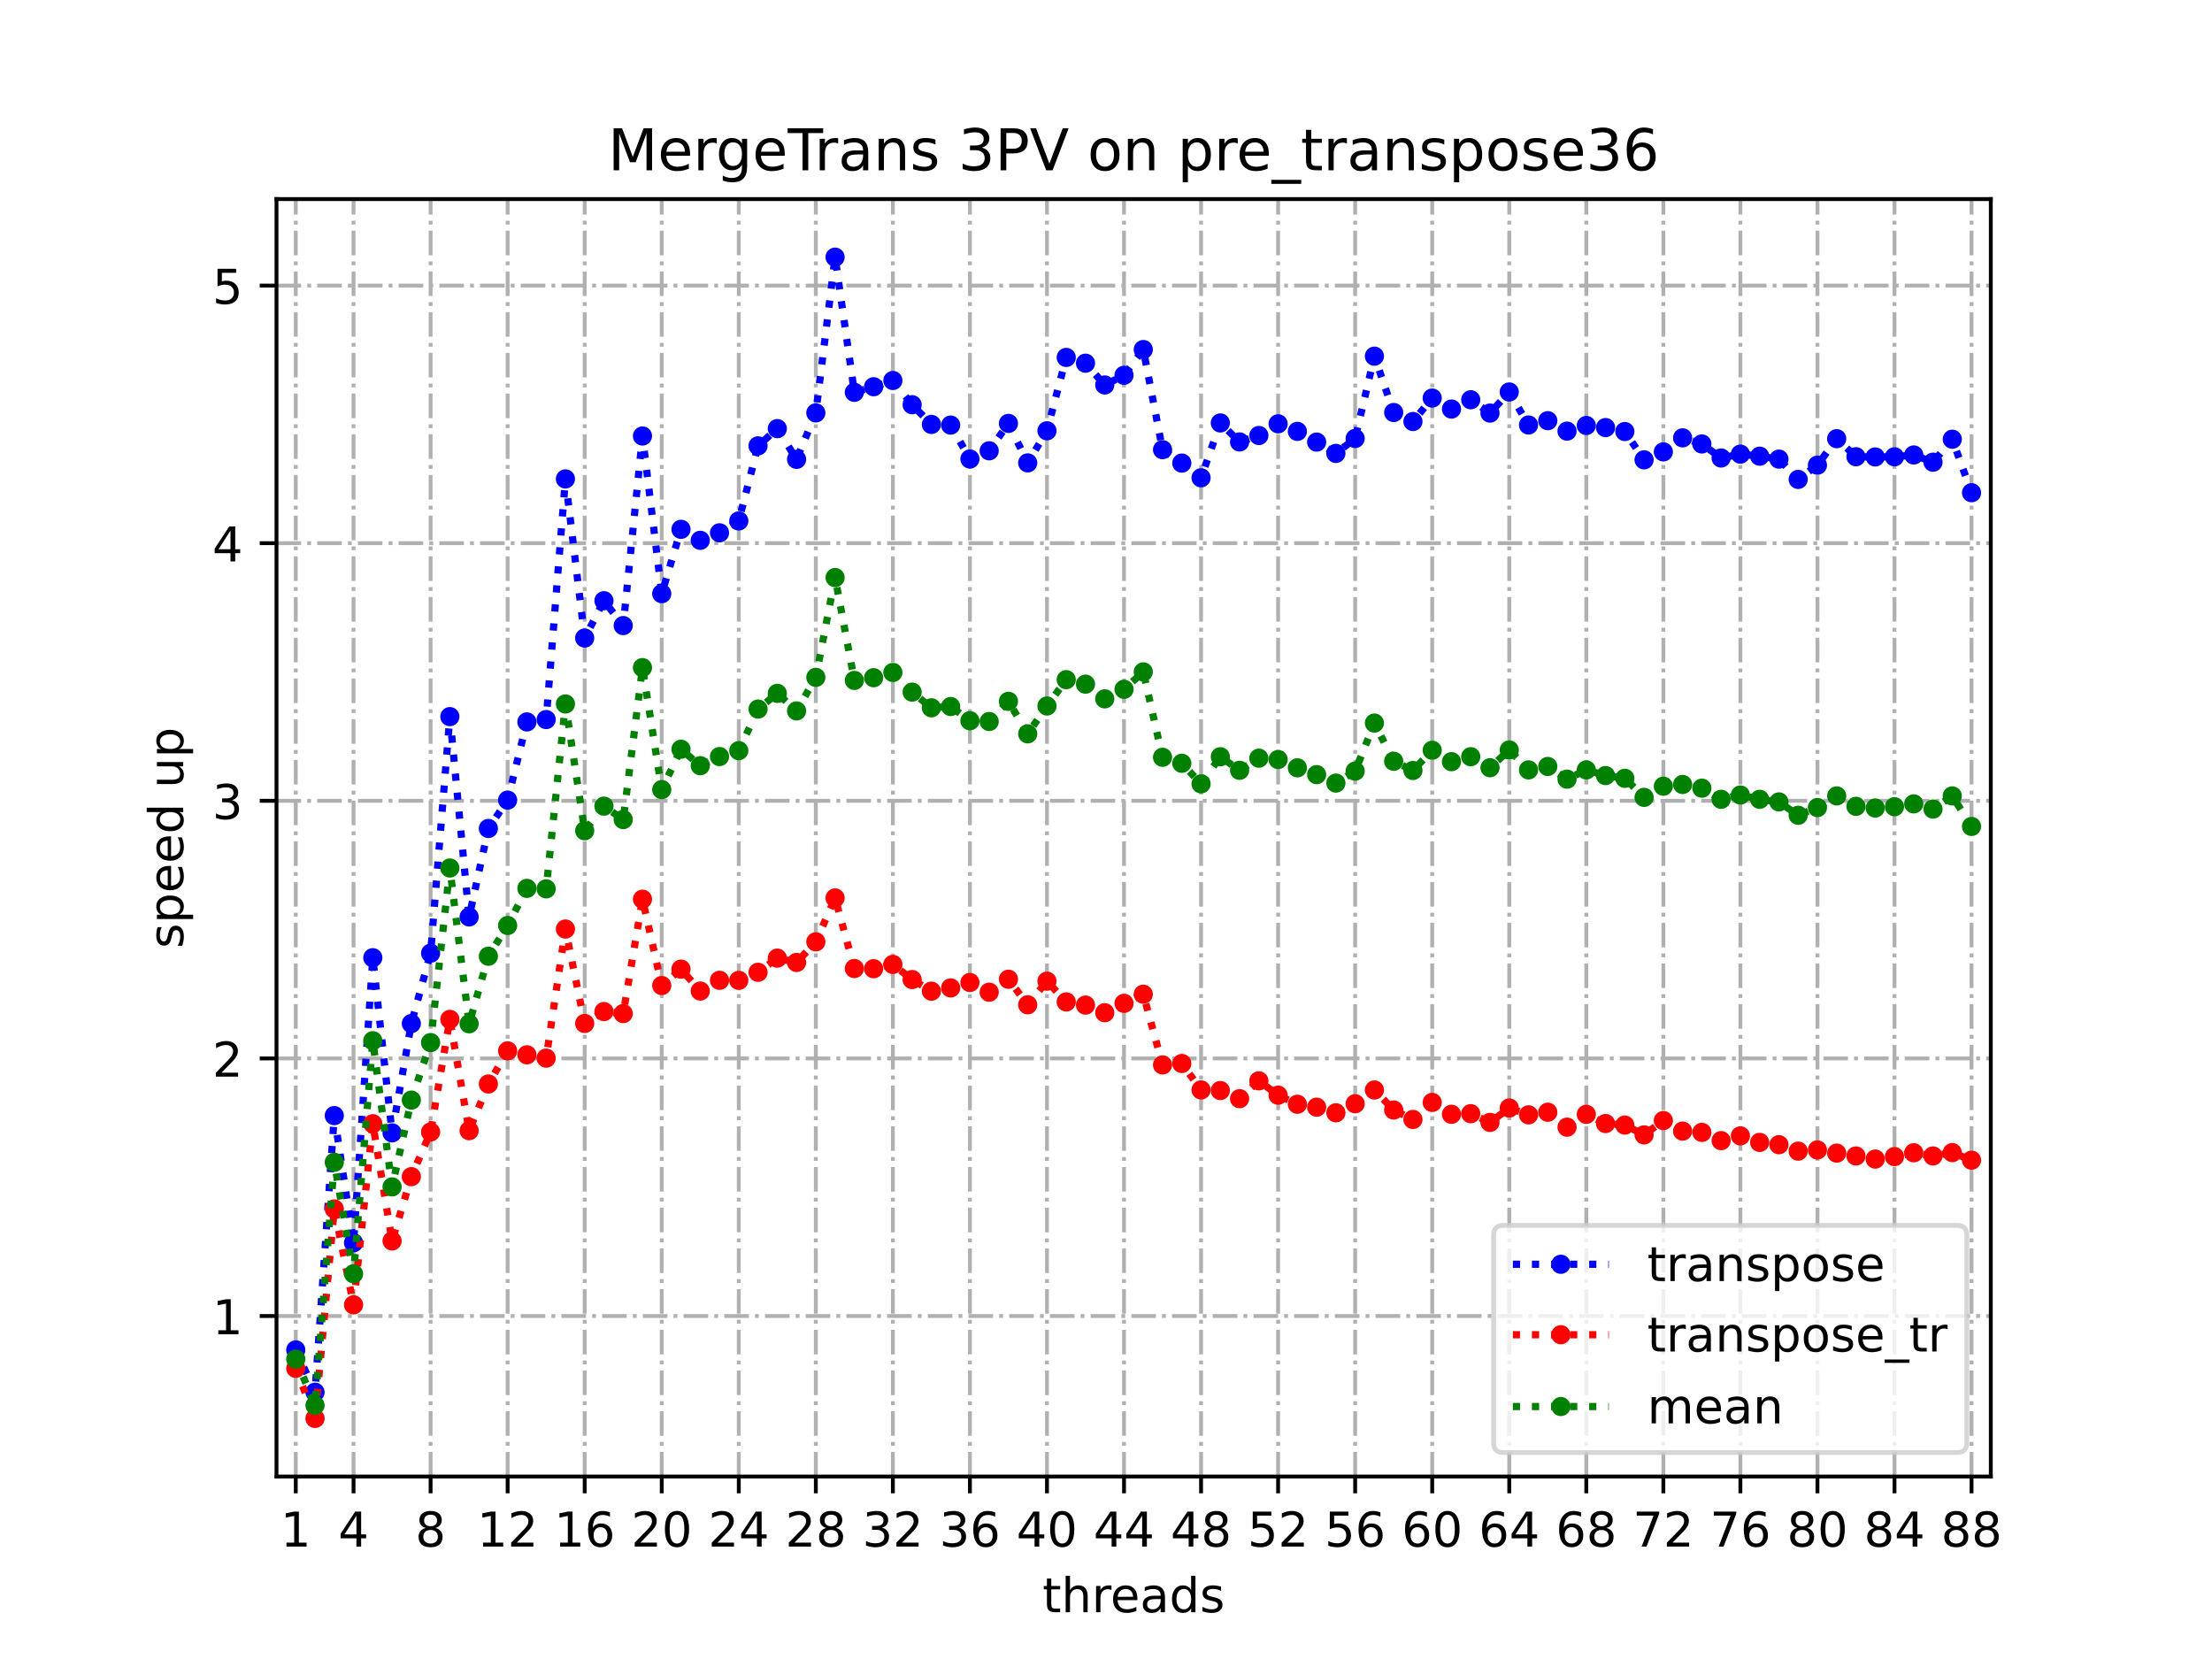 <?xml version="1.0" encoding="utf-8" standalone="no"?>
<!DOCTYPE svg PUBLIC "-//W3C//DTD SVG 1.1//EN"
  "http://www.w3.org/Graphics/SVG/1.1/DTD/svg11.dtd">
<!-- Created with matplotlib (https://matplotlib.org/) -->
<svg height="345.6pt" version="1.1" viewBox="0 0 460.8 345.6" width="460.8pt" xmlns="http://www.w3.org/2000/svg" xmlns:xlink="http://www.w3.org/1999/xlink">
 <defs>
  <style type="text/css">
*{stroke-linecap:butt;stroke-linejoin:round;}
  </style>
 </defs>
 <g id="figure_1">
  <g id="patch_1">
   <path d="M 0 345.6 
L 460.8 345.6 
L 460.8 0 
L 0 0 
z
" style="fill:#ffffff;"/>
  </g>
  <g id="axes_1">
   <g id="patch_2">
    <path d="M 57.6 307.584 
L 414.72 307.584 
L 414.72 41.472 
L 57.6 41.472 
z
" style="fill:#ffffff;"/>
   </g>
   <g id="matplotlib.axis_1">
    <g id="xtick_1">
     <g id="line2d_1">
      <path clip-path="url(#pc6a53f8ffb)" d="M 61.613 307.584 
L 61.613 41.472 
" style="fill:none;stroke:#b0b0b0;stroke-dasharray:5.12,1.28,0.8,1.28;stroke-dashoffset:0;stroke-width:0.8;"/>
     </g>
     <g id="line2d_2">
      <defs>
       <path d="M 0 0 
L 0 3.5 
" id="m8631892858" style="stroke:#000000;stroke-width:0.8;"/>
      </defs>
      <g>
       <use style="stroke:#000000;stroke-width:0.8;" x="61.613" xlink:href="#m8631892858" y="307.584"/>
      </g>
     </g>
     <g id="text_1">
      <!-- 1 -->
      <defs>
       <path d="M 12.406 8.297 
L 28.516 8.297 
L 28.516 63.922 
L 10.984 60.406 
L 10.984 69.391 
L 28.422 72.906 
L 38.281 72.906 
L 38.281 8.297 
L 54.391 8.297 
L 54.391 0 
L 12.406 0 
z
" id="DejaVuSans-49"/>
      </defs>
      <g transform="translate(58.431 322.182)scale(0.1 -0.1)">
       <use xlink:href="#DejaVuSans-49"/>
      </g>
     </g>
    </g>
    <g id="xtick_2">
     <g id="line2d_3">
      <path clip-path="url(#pc6a53f8ffb)" d="M 73.65 307.584 
L 73.65 41.472 
" style="fill:none;stroke:#b0b0b0;stroke-dasharray:5.12,1.28,0.8,1.28;stroke-dashoffset:0;stroke-width:0.8;"/>
     </g>
     <g id="line2d_4">
      <g>
       <use style="stroke:#000000;stroke-width:0.8;" x="73.65" xlink:href="#m8631892858" y="307.584"/>
      </g>
     </g>
     <g id="text_2">
      <!-- 4 -->
      <defs>
       <path d="M 37.797 64.312 
L 12.891 25.391 
L 37.797 25.391 
z
M 35.203 72.906 
L 47.609 72.906 
L 47.609 25.391 
L 58.016 25.391 
L 58.016 17.188 
L 47.609 17.188 
L 47.609 0 
L 37.797 0 
L 37.797 17.188 
L 4.891 17.188 
L 4.891 26.703 
z
" id="DejaVuSans-52"/>
      </defs>
      <g transform="translate(70.469 322.182)scale(0.1 -0.1)">
       <use xlink:href="#DejaVuSans-52"/>
      </g>
     </g>
    </g>
    <g id="xtick_3">
     <g id="line2d_5">
      <path clip-path="url(#pc6a53f8ffb)" d="M 89.701 307.584 
L 89.701 41.472 
" style="fill:none;stroke:#b0b0b0;stroke-dasharray:5.12,1.28,0.8,1.28;stroke-dashoffset:0;stroke-width:0.8;"/>
     </g>
     <g id="line2d_6">
      <g>
       <use style="stroke:#000000;stroke-width:0.8;" x="89.701" xlink:href="#m8631892858" y="307.584"/>
      </g>
     </g>
     <g id="text_3">
      <!-- 8 -->
      <defs>
       <path d="M 31.781 34.625 
Q 24.75 34.625 20.719 30.859 
Q 16.703 27.094 16.703 20.516 
Q 16.703 13.922 20.719 10.156 
Q 24.75 6.391 31.781 6.391 
Q 38.812 6.391 42.859 10.172 
Q 46.922 13.969 46.922 20.516 
Q 46.922 27.094 42.891 30.859 
Q 38.875 34.625 31.781 34.625 
z
M 21.922 38.812 
Q 15.578 40.375 12.031 44.719 
Q 8.5 49.078 8.5 55.328 
Q 8.5 64.062 14.719 69.141 
Q 20.953 74.219 31.781 74.219 
Q 42.672 74.219 48.875 69.141 
Q 55.078 64.062 55.078 55.328 
Q 55.078 49.078 51.531 44.719 
Q 48 40.375 41.703 38.812 
Q 48.828 37.156 52.797 32.312 
Q 56.781 27.484 56.781 20.516 
Q 56.781 9.906 50.312 4.234 
Q 43.844 -1.422 31.781 -1.422 
Q 19.734 -1.422 13.25 4.234 
Q 6.781 9.906 6.781 20.516 
Q 6.781 27.484 10.781 32.312 
Q 14.797 37.156 21.922 38.812 
z
M 18.312 54.391 
Q 18.312 48.734 21.844 45.562 
Q 25.391 42.391 31.781 42.391 
Q 38.141 42.391 41.719 45.562 
Q 45.312 48.734 45.312 54.391 
Q 45.312 60.062 41.719 63.234 
Q 38.141 66.406 31.781 66.406 
Q 25.391 66.406 21.844 63.234 
Q 18.312 60.062 18.312 54.391 
z
" id="DejaVuSans-56"/>
      </defs>
      <g transform="translate(86.519 322.182)scale(0.1 -0.1)">
       <use xlink:href="#DejaVuSans-56"/>
      </g>
     </g>
    </g>
    <g id="xtick_4">
     <g id="line2d_7">
      <path clip-path="url(#pc6a53f8ffb)" d="M 105.751 307.584 
L 105.751 41.472 
" style="fill:none;stroke:#b0b0b0;stroke-dasharray:5.12,1.28,0.8,1.28;stroke-dashoffset:0;stroke-width:0.8;"/>
     </g>
     <g id="line2d_8">
      <g>
       <use style="stroke:#000000;stroke-width:0.8;" x="105.751" xlink:href="#m8631892858" y="307.584"/>
      </g>
     </g>
     <g id="text_4">
      <!-- 12 -->
      <defs>
       <path d="M 19.188 8.297 
L 53.609 8.297 
L 53.609 0 
L 7.328 0 
L 7.328 8.297 
Q 12.938 14.109 22.625 23.891 
Q 32.328 33.688 34.812 36.531 
Q 39.547 41.844 41.422 45.531 
Q 43.312 49.219 43.312 52.781 
Q 43.312 58.594 39.234 62.25 
Q 35.156 65.922 28.609 65.922 
Q 23.969 65.922 18.812 64.312 
Q 13.672 62.703 7.812 59.422 
L 7.812 69.391 
Q 13.766 71.781 18.938 73 
Q 24.125 74.219 28.422 74.219 
Q 39.75 74.219 46.484 68.547 
Q 53.219 62.891 53.219 53.422 
Q 53.219 48.922 51.531 44.891 
Q 49.859 40.875 45.406 35.406 
Q 44.188 33.984 37.641 27.219 
Q 31.109 20.453 19.188 8.297 
z
" id="DejaVuSans-50"/>
      </defs>
      <g transform="translate(99.389 322.182)scale(0.1 -0.1)">
       <use xlink:href="#DejaVuSans-49"/>
       <use x="63.623" xlink:href="#DejaVuSans-50"/>
      </g>
     </g>
    </g>
    <g id="xtick_5">
     <g id="line2d_9">
      <path clip-path="url(#pc6a53f8ffb)" d="M 121.801 307.584 
L 121.801 41.472 
" style="fill:none;stroke:#b0b0b0;stroke-dasharray:5.12,1.28,0.8,1.28;stroke-dashoffset:0;stroke-width:0.8;"/>
     </g>
     <g id="line2d_10">
      <g>
       <use style="stroke:#000000;stroke-width:0.8;" x="121.801" xlink:href="#m8631892858" y="307.584"/>
      </g>
     </g>
     <g id="text_5">
      <!-- 16 -->
      <defs>
       <path d="M 33.016 40.375 
Q 26.375 40.375 22.484 35.828 
Q 18.609 31.297 18.609 23.391 
Q 18.609 15.531 22.484 10.953 
Q 26.375 6.391 33.016 6.391 
Q 39.656 6.391 43.531 10.953 
Q 47.406 15.531 47.406 23.391 
Q 47.406 31.297 43.531 35.828 
Q 39.656 40.375 33.016 40.375 
z
M 52.594 71.297 
L 52.594 62.312 
Q 48.875 64.062 45.094 64.984 
Q 41.312 65.922 37.594 65.922 
Q 27.828 65.922 22.672 59.328 
Q 17.531 52.734 16.797 39.406 
Q 19.672 43.656 24.016 45.922 
Q 28.375 48.188 33.594 48.188 
Q 44.578 48.188 50.953 41.516 
Q 57.328 34.859 57.328 23.391 
Q 57.328 12.156 50.688 5.359 
Q 44.047 -1.422 33.016 -1.422 
Q 20.359 -1.422 13.672 8.266 
Q 6.984 17.969 6.984 36.375 
Q 6.984 53.656 15.188 63.938 
Q 23.391 74.219 37.203 74.219 
Q 40.922 74.219 44.703 73.484 
Q 48.484 72.75 52.594 71.297 
z
" id="DejaVuSans-54"/>
      </defs>
      <g transform="translate(115.439 322.182)scale(0.1 -0.1)">
       <use xlink:href="#DejaVuSans-49"/>
       <use x="63.623" xlink:href="#DejaVuSans-54"/>
      </g>
     </g>
    </g>
    <g id="xtick_6">
     <g id="line2d_11">
      <path clip-path="url(#pc6a53f8ffb)" d="M 137.852 307.584 
L 137.852 41.472 
" style="fill:none;stroke:#b0b0b0;stroke-dasharray:5.12,1.28,0.8,1.28;stroke-dashoffset:0;stroke-width:0.8;"/>
     </g>
     <g id="line2d_12">
      <g>
       <use style="stroke:#000000;stroke-width:0.8;" x="137.852" xlink:href="#m8631892858" y="307.584"/>
      </g>
     </g>
     <g id="text_6">
      <!-- 20 -->
      <defs>
       <path d="M 31.781 66.406 
Q 24.172 66.406 20.328 58.906 
Q 16.5 51.422 16.5 36.375 
Q 16.5 21.391 20.328 13.891 
Q 24.172 6.391 31.781 6.391 
Q 39.453 6.391 43.281 13.891 
Q 47.125 21.391 47.125 36.375 
Q 47.125 51.422 43.281 58.906 
Q 39.453 66.406 31.781 66.406 
z
M 31.781 74.219 
Q 44.047 74.219 50.516 64.516 
Q 56.984 54.828 56.984 36.375 
Q 56.984 17.969 50.516 8.266 
Q 44.047 -1.422 31.781 -1.422 
Q 19.531 -1.422 13.062 8.266 
Q 6.594 17.969 6.594 36.375 
Q 6.594 54.828 13.062 64.516 
Q 19.531 74.219 31.781 74.219 
z
" id="DejaVuSans-48"/>
      </defs>
      <g transform="translate(131.489 322.182)scale(0.1 -0.1)">
       <use xlink:href="#DejaVuSans-50"/>
       <use x="63.623" xlink:href="#DejaVuSans-48"/>
      </g>
     </g>
    </g>
    <g id="xtick_7">
     <g id="line2d_13">
      <path clip-path="url(#pc6a53f8ffb)" d="M 153.902 307.584 
L 153.902 41.472 
" style="fill:none;stroke:#b0b0b0;stroke-dasharray:5.12,1.28,0.8,1.28;stroke-dashoffset:0;stroke-width:0.8;"/>
     </g>
     <g id="line2d_14">
      <g>
       <use style="stroke:#000000;stroke-width:0.8;" x="153.902" xlink:href="#m8631892858" y="307.584"/>
      </g>
     </g>
     <g id="text_7">
      <!-- 24 -->
      <g transform="translate(147.54 322.182)scale(0.1 -0.1)">
       <use xlink:href="#DejaVuSans-50"/>
       <use x="63.623" xlink:href="#DejaVuSans-52"/>
      </g>
     </g>
    </g>
    <g id="xtick_8">
     <g id="line2d_15">
      <path clip-path="url(#pc6a53f8ffb)" d="M 169.952 307.584 
L 169.952 41.472 
" style="fill:none;stroke:#b0b0b0;stroke-dasharray:5.12,1.28,0.8,1.28;stroke-dashoffset:0;stroke-width:0.8;"/>
     </g>
     <g id="line2d_16">
      <g>
       <use style="stroke:#000000;stroke-width:0.8;" x="169.952" xlink:href="#m8631892858" y="307.584"/>
      </g>
     </g>
     <g id="text_8">
      <!-- 28 -->
      <g transform="translate(163.59 322.182)scale(0.1 -0.1)">
       <use xlink:href="#DejaVuSans-50"/>
       <use x="63.623" xlink:href="#DejaVuSans-56"/>
      </g>
     </g>
    </g>
    <g id="xtick_9">
     <g id="line2d_17">
      <path clip-path="url(#pc6a53f8ffb)" d="M 186.003 307.584 
L 186.003 41.472 
" style="fill:none;stroke:#b0b0b0;stroke-dasharray:5.12,1.28,0.8,1.28;stroke-dashoffset:0;stroke-width:0.8;"/>
     </g>
     <g id="line2d_18">
      <g>
       <use style="stroke:#000000;stroke-width:0.8;" x="186.003" xlink:href="#m8631892858" y="307.584"/>
      </g>
     </g>
     <g id="text_9">
      <!-- 32 -->
      <defs>
       <path d="M 40.578 39.312 
Q 47.656 37.797 51.625 33 
Q 55.609 28.219 55.609 21.188 
Q 55.609 10.406 48.188 4.484 
Q 40.766 -1.422 27.094 -1.422 
Q 22.516 -1.422 17.656 -0.516 
Q 12.797 0.391 7.625 2.203 
L 7.625 11.719 
Q 11.719 9.328 16.594 8.109 
Q 21.484 6.891 26.812 6.891 
Q 36.078 6.891 40.938 10.547 
Q 45.797 14.203 45.797 21.188 
Q 45.797 27.641 41.281 31.266 
Q 36.766 34.906 28.719 34.906 
L 20.219 34.906 
L 20.219 43.016 
L 29.109 43.016 
Q 36.375 43.016 40.234 45.922 
Q 44.094 48.828 44.094 54.297 
Q 44.094 59.906 40.109 62.906 
Q 36.141 65.922 28.719 65.922 
Q 24.656 65.922 20.016 65.031 
Q 15.375 64.156 9.812 62.312 
L 9.812 71.094 
Q 15.438 72.656 20.344 73.438 
Q 25.25 74.219 29.594 74.219 
Q 40.828 74.219 47.359 69.109 
Q 53.906 64.016 53.906 55.328 
Q 53.906 49.266 50.438 45.094 
Q 46.969 40.922 40.578 39.312 
z
" id="DejaVuSans-51"/>
      </defs>
      <g transform="translate(179.64 322.182)scale(0.1 -0.1)">
       <use xlink:href="#DejaVuSans-51"/>
       <use x="63.623" xlink:href="#DejaVuSans-50"/>
      </g>
     </g>
    </g>
    <g id="xtick_10">
     <g id="line2d_19">
      <path clip-path="url(#pc6a53f8ffb)" d="M 202.053 307.584 
L 202.053 41.472 
" style="fill:none;stroke:#b0b0b0;stroke-dasharray:5.12,1.28,0.8,1.28;stroke-dashoffset:0;stroke-width:0.8;"/>
     </g>
     <g id="line2d_20">
      <g>
       <use style="stroke:#000000;stroke-width:0.8;" x="202.053" xlink:href="#m8631892858" y="307.584"/>
      </g>
     </g>
     <g id="text_10">
      <!-- 36 -->
      <g transform="translate(195.691 322.182)scale(0.1 -0.1)">
       <use xlink:href="#DejaVuSans-51"/>
       <use x="63.623" xlink:href="#DejaVuSans-54"/>
      </g>
     </g>
    </g>
    <g id="xtick_11">
     <g id="line2d_21">
      <path clip-path="url(#pc6a53f8ffb)" d="M 218.103 307.584 
L 218.103 41.472 
" style="fill:none;stroke:#b0b0b0;stroke-dasharray:5.12,1.28,0.8,1.28;stroke-dashoffset:0;stroke-width:0.8;"/>
     </g>
     <g id="line2d_22">
      <g>
       <use style="stroke:#000000;stroke-width:0.8;" x="218.103" xlink:href="#m8631892858" y="307.584"/>
      </g>
     </g>
     <g id="text_11">
      <!-- 40 -->
      <g transform="translate(211.741 322.182)scale(0.1 -0.1)">
       <use xlink:href="#DejaVuSans-52"/>
       <use x="63.623" xlink:href="#DejaVuSans-48"/>
      </g>
     </g>
    </g>
    <g id="xtick_12">
     <g id="line2d_23">
      <path clip-path="url(#pc6a53f8ffb)" d="M 234.154 307.584 
L 234.154 41.472 
" style="fill:none;stroke:#b0b0b0;stroke-dasharray:5.12,1.28,0.8,1.28;stroke-dashoffset:0;stroke-width:0.8;"/>
     </g>
     <g id="line2d_24">
      <g>
       <use style="stroke:#000000;stroke-width:0.8;" x="234.154" xlink:href="#m8631892858" y="307.584"/>
      </g>
     </g>
     <g id="text_12">
      <!-- 44 -->
      <g transform="translate(227.791 322.182)scale(0.1 -0.1)">
       <use xlink:href="#DejaVuSans-52"/>
       <use x="63.623" xlink:href="#DejaVuSans-52"/>
      </g>
     </g>
    </g>
    <g id="xtick_13">
     <g id="line2d_25">
      <path clip-path="url(#pc6a53f8ffb)" d="M 250.204 307.584 
L 250.204 41.472 
" style="fill:none;stroke:#b0b0b0;stroke-dasharray:5.12,1.28,0.8,1.28;stroke-dashoffset:0;stroke-width:0.8;"/>
     </g>
     <g id="line2d_26">
      <g>
       <use style="stroke:#000000;stroke-width:0.8;" x="250.204" xlink:href="#m8631892858" y="307.584"/>
      </g>
     </g>
     <g id="text_13">
      <!-- 48 -->
      <g transform="translate(243.842 322.182)scale(0.1 -0.1)">
       <use xlink:href="#DejaVuSans-52"/>
       <use x="63.623" xlink:href="#DejaVuSans-56"/>
      </g>
     </g>
    </g>
    <g id="xtick_14">
     <g id="line2d_27">
      <path clip-path="url(#pc6a53f8ffb)" d="M 266.254 307.584 
L 266.254 41.472 
" style="fill:none;stroke:#b0b0b0;stroke-dasharray:5.12,1.28,0.8,1.28;stroke-dashoffset:0;stroke-width:0.8;"/>
     </g>
     <g id="line2d_28">
      <g>
       <use style="stroke:#000000;stroke-width:0.8;" x="266.254" xlink:href="#m8631892858" y="307.584"/>
      </g>
     </g>
     <g id="text_14">
      <!-- 52 -->
      <defs>
       <path d="M 10.797 72.906 
L 49.516 72.906 
L 49.516 64.594 
L 19.828 64.594 
L 19.828 46.734 
Q 21.969 47.469 24.109 47.828 
Q 26.266 48.188 28.422 48.188 
Q 40.625 48.188 47.75 41.5 
Q 54.891 34.812 54.891 23.391 
Q 54.891 11.625 47.562 5.094 
Q 40.234 -1.422 26.906 -1.422 
Q 22.312 -1.422 17.547 -0.641 
Q 12.797 0.141 7.719 1.703 
L 7.719 11.625 
Q 12.109 9.234 16.797 8.062 
Q 21.484 6.891 26.703 6.891 
Q 35.156 6.891 40.078 11.328 
Q 45.016 15.766 45.016 23.391 
Q 45.016 31 40.078 35.438 
Q 35.156 39.891 26.703 39.891 
Q 22.75 39.891 18.812 39.016 
Q 14.891 38.141 10.797 36.281 
z
" id="DejaVuSans-53"/>
      </defs>
      <g transform="translate(259.892 322.182)scale(0.1 -0.1)">
       <use xlink:href="#DejaVuSans-53"/>
       <use x="63.623" xlink:href="#DejaVuSans-50"/>
      </g>
     </g>
    </g>
    <g id="xtick_15">
     <g id="line2d_29">
      <path clip-path="url(#pc6a53f8ffb)" d="M 282.305 307.584 
L 282.305 41.472 
" style="fill:none;stroke:#b0b0b0;stroke-dasharray:5.12,1.28,0.8,1.28;stroke-dashoffset:0;stroke-width:0.8;"/>
     </g>
     <g id="line2d_30">
      <g>
       <use style="stroke:#000000;stroke-width:0.8;" x="282.305" xlink:href="#m8631892858" y="307.584"/>
      </g>
     </g>
     <g id="text_15">
      <!-- 56 -->
      <g transform="translate(275.942 322.182)scale(0.1 -0.1)">
       <use xlink:href="#DejaVuSans-53"/>
       <use x="63.623" xlink:href="#DejaVuSans-54"/>
      </g>
     </g>
    </g>
    <g id="xtick_16">
     <g id="line2d_31">
      <path clip-path="url(#pc6a53f8ffb)" d="M 298.355 307.584 
L 298.355 41.472 
" style="fill:none;stroke:#b0b0b0;stroke-dasharray:5.12,1.28,0.8,1.28;stroke-dashoffset:0;stroke-width:0.8;"/>
     </g>
     <g id="line2d_32">
      <g>
       <use style="stroke:#000000;stroke-width:0.8;" x="298.355" xlink:href="#m8631892858" y="307.584"/>
      </g>
     </g>
     <g id="text_16">
      <!-- 60 -->
      <g transform="translate(291.993 322.182)scale(0.1 -0.1)">
       <use xlink:href="#DejaVuSans-54"/>
       <use x="63.623" xlink:href="#DejaVuSans-48"/>
      </g>
     </g>
    </g>
    <g id="xtick_17">
     <g id="line2d_33">
      <path clip-path="url(#pc6a53f8ffb)" d="M 314.405 307.584 
L 314.405 41.472 
" style="fill:none;stroke:#b0b0b0;stroke-dasharray:5.12,1.28,0.8,1.28;stroke-dashoffset:0;stroke-width:0.8;"/>
     </g>
     <g id="line2d_34">
      <g>
       <use style="stroke:#000000;stroke-width:0.8;" x="314.405" xlink:href="#m8631892858" y="307.584"/>
      </g>
     </g>
     <g id="text_17">
      <!-- 64 -->
      <g transform="translate(308.043 322.182)scale(0.1 -0.1)">
       <use xlink:href="#DejaVuSans-54"/>
       <use x="63.623" xlink:href="#DejaVuSans-52"/>
      </g>
     </g>
    </g>
    <g id="xtick_18">
     <g id="line2d_35">
      <path clip-path="url(#pc6a53f8ffb)" d="M 330.456 307.584 
L 330.456 41.472 
" style="fill:none;stroke:#b0b0b0;stroke-dasharray:5.12,1.28,0.8,1.28;stroke-dashoffset:0;stroke-width:0.8;"/>
     </g>
     <g id="line2d_36">
      <g>
       <use style="stroke:#000000;stroke-width:0.8;" x="330.456" xlink:href="#m8631892858" y="307.584"/>
      </g>
     </g>
     <g id="text_18">
      <!-- 68 -->
      <g transform="translate(324.093 322.182)scale(0.1 -0.1)">
       <use xlink:href="#DejaVuSans-54"/>
       <use x="63.623" xlink:href="#DejaVuSans-56"/>
      </g>
     </g>
    </g>
    <g id="xtick_19">
     <g id="line2d_37">
      <path clip-path="url(#pc6a53f8ffb)" d="M 346.506 307.584 
L 346.506 41.472 
" style="fill:none;stroke:#b0b0b0;stroke-dasharray:5.12,1.28,0.8,1.28;stroke-dashoffset:0;stroke-width:0.8;"/>
     </g>
     <g id="line2d_38">
      <g>
       <use style="stroke:#000000;stroke-width:0.8;" x="346.506" xlink:href="#m8631892858" y="307.584"/>
      </g>
     </g>
     <g id="text_19">
      <!-- 72 -->
      <defs>
       <path d="M 8.203 72.906 
L 55.078 72.906 
L 55.078 68.703 
L 28.609 0 
L 18.312 0 
L 43.219 64.594 
L 8.203 64.594 
z
" id="DejaVuSans-55"/>
      </defs>
      <g transform="translate(340.144 322.182)scale(0.1 -0.1)">
       <use xlink:href="#DejaVuSans-55"/>
       <use x="63.623" xlink:href="#DejaVuSans-50"/>
      </g>
     </g>
    </g>
    <g id="xtick_20">
     <g id="line2d_39">
      <path clip-path="url(#pc6a53f8ffb)" d="M 362.556 307.584 
L 362.556 41.472 
" style="fill:none;stroke:#b0b0b0;stroke-dasharray:5.12,1.28,0.8,1.28;stroke-dashoffset:0;stroke-width:0.8;"/>
     </g>
     <g id="line2d_40">
      <g>
       <use style="stroke:#000000;stroke-width:0.8;" x="362.556" xlink:href="#m8631892858" y="307.584"/>
      </g>
     </g>
     <g id="text_20">
      <!-- 76 -->
      <g transform="translate(356.194 322.182)scale(0.1 -0.1)">
       <use xlink:href="#DejaVuSans-55"/>
       <use x="63.623" xlink:href="#DejaVuSans-54"/>
      </g>
     </g>
    </g>
    <g id="xtick_21">
     <g id="line2d_41">
      <path clip-path="url(#pc6a53f8ffb)" d="M 378.607 307.584 
L 378.607 41.472 
" style="fill:none;stroke:#b0b0b0;stroke-dasharray:5.12,1.28,0.8,1.28;stroke-dashoffset:0;stroke-width:0.8;"/>
     </g>
     <g id="line2d_42">
      <g>
       <use style="stroke:#000000;stroke-width:0.8;" x="378.607" xlink:href="#m8631892858" y="307.584"/>
      </g>
     </g>
     <g id="text_21">
      <!-- 80 -->
      <g transform="translate(372.244 322.182)scale(0.1 -0.1)">
       <use xlink:href="#DejaVuSans-56"/>
       <use x="63.623" xlink:href="#DejaVuSans-48"/>
      </g>
     </g>
    </g>
    <g id="xtick_22">
     <g id="line2d_43">
      <path clip-path="url(#pc6a53f8ffb)" d="M 394.657 307.584 
L 394.657 41.472 
" style="fill:none;stroke:#b0b0b0;stroke-dasharray:5.12,1.28,0.8,1.28;stroke-dashoffset:0;stroke-width:0.8;"/>
     </g>
     <g id="line2d_44">
      <g>
       <use style="stroke:#000000;stroke-width:0.8;" x="394.657" xlink:href="#m8631892858" y="307.584"/>
      </g>
     </g>
     <g id="text_22">
      <!-- 84 -->
      <g transform="translate(388.295 322.182)scale(0.1 -0.1)">
       <use xlink:href="#DejaVuSans-56"/>
       <use x="63.623" xlink:href="#DejaVuSans-52"/>
      </g>
     </g>
    </g>
    <g id="xtick_23">
     <g id="line2d_45">
      <path clip-path="url(#pc6a53f8ffb)" d="M 410.707 307.584 
L 410.707 41.472 
" style="fill:none;stroke:#b0b0b0;stroke-dasharray:5.12,1.28,0.8,1.28;stroke-dashoffset:0;stroke-width:0.8;"/>
     </g>
     <g id="line2d_46">
      <g>
       <use style="stroke:#000000;stroke-width:0.8;" x="410.707" xlink:href="#m8631892858" y="307.584"/>
      </g>
     </g>
     <g id="text_23">
      <!-- 88 -->
      <g transform="translate(404.345 322.182)scale(0.1 -0.1)">
       <use xlink:href="#DejaVuSans-56"/>
       <use x="63.623" xlink:href="#DejaVuSans-56"/>
      </g>
     </g>
    </g>
    <g id="text_24">
     <!-- threads -->
     <defs>
      <path d="M 18.312 70.219 
L 18.312 54.688 
L 36.812 54.688 
L 36.812 47.703 
L 18.312 47.703 
L 18.312 18.016 
Q 18.312 11.328 20.141 9.422 
Q 21.969 7.516 27.594 7.516 
L 36.812 7.516 
L 36.812 0 
L 27.594 0 
Q 17.188 0 13.234 3.875 
Q 9.281 7.766 9.281 18.016 
L 9.281 47.703 
L 2.688 47.703 
L 2.688 54.688 
L 9.281 54.688 
L 9.281 70.219 
z
" id="DejaVuSans-116"/>
      <path d="M 54.891 33.016 
L 54.891 0 
L 45.906 0 
L 45.906 32.719 
Q 45.906 40.484 42.875 44.328 
Q 39.844 48.188 33.797 48.188 
Q 26.516 48.188 22.312 43.547 
Q 18.109 38.922 18.109 30.906 
L 18.109 0 
L 9.078 0 
L 9.078 75.984 
L 18.109 75.984 
L 18.109 46.188 
Q 21.344 51.125 25.703 53.562 
Q 30.078 56 35.797 56 
Q 45.219 56 50.047 50.172 
Q 54.891 44.344 54.891 33.016 
z
" id="DejaVuSans-104"/>
      <path d="M 41.109 46.297 
Q 39.594 47.172 37.812 47.578 
Q 36.031 48 33.891 48 
Q 26.266 48 22.188 43.047 
Q 18.109 38.094 18.109 28.812 
L 18.109 0 
L 9.078 0 
L 9.078 54.688 
L 18.109 54.688 
L 18.109 46.188 
Q 20.953 51.172 25.484 53.578 
Q 30.031 56 36.531 56 
Q 37.453 56 38.578 55.875 
Q 39.703 55.766 41.062 55.516 
z
" id="DejaVuSans-114"/>
      <path d="M 56.203 29.594 
L 56.203 25.203 
L 14.891 25.203 
Q 15.484 15.922 20.484 11.062 
Q 25.484 6.203 34.422 6.203 
Q 39.594 6.203 44.453 7.469 
Q 49.312 8.734 54.109 11.281 
L 54.109 2.781 
Q 49.266 0.734 44.188 -0.344 
Q 39.109 -1.422 33.891 -1.422 
Q 20.797 -1.422 13.156 6.188 
Q 5.516 13.812 5.516 26.812 
Q 5.516 40.234 12.766 48.109 
Q 20.016 56 32.328 56 
Q 43.359 56 49.781 48.891 
Q 56.203 41.797 56.203 29.594 
z
M 47.219 32.234 
Q 47.125 39.594 43.094 43.984 
Q 39.062 48.391 32.422 48.391 
Q 24.906 48.391 20.391 44.141 
Q 15.875 39.891 15.188 32.172 
z
" id="DejaVuSans-101"/>
      <path d="M 34.281 27.484 
Q 23.391 27.484 19.188 25 
Q 14.984 22.516 14.984 16.5 
Q 14.984 11.719 18.141 8.906 
Q 21.297 6.109 26.703 6.109 
Q 34.188 6.109 38.703 11.406 
Q 43.219 16.703 43.219 25.484 
L 43.219 27.484 
z
M 52.203 31.203 
L 52.203 0 
L 43.219 0 
L 43.219 8.297 
Q 40.141 3.328 35.547 0.953 
Q 30.953 -1.422 24.312 -1.422 
Q 15.922 -1.422 10.953 3.297 
Q 6 8.016 6 15.922 
Q 6 25.141 12.172 29.828 
Q 18.359 34.516 30.609 34.516 
L 43.219 34.516 
L 43.219 35.406 
Q 43.219 41.609 39.141 45 
Q 35.062 48.391 27.688 48.391 
Q 23 48.391 18.547 47.266 
Q 14.109 46.141 10.016 43.891 
L 10.016 52.203 
Q 14.938 54.109 19.578 55.047 
Q 24.219 56 28.609 56 
Q 40.484 56 46.344 49.844 
Q 52.203 43.703 52.203 31.203 
z
" id="DejaVuSans-97"/>
      <path d="M 45.406 46.391 
L 45.406 75.984 
L 54.391 75.984 
L 54.391 0 
L 45.406 0 
L 45.406 8.203 
Q 42.578 3.328 38.25 0.953 
Q 33.938 -1.422 27.875 -1.422 
Q 17.969 -1.422 11.734 6.484 
Q 5.516 14.406 5.516 27.297 
Q 5.516 40.188 11.734 48.094 
Q 17.969 56 27.875 56 
Q 33.938 56 38.25 53.625 
Q 42.578 51.266 45.406 46.391 
z
M 14.797 27.297 
Q 14.797 17.391 18.875 11.75 
Q 22.953 6.109 30.078 6.109 
Q 37.203 6.109 41.297 11.75 
Q 45.406 17.391 45.406 27.297 
Q 45.406 37.203 41.297 42.844 
Q 37.203 48.484 30.078 48.484 
Q 22.953 48.484 18.875 42.844 
Q 14.797 37.203 14.797 27.297 
z
" id="DejaVuSans-100"/>
      <path d="M 44.281 53.078 
L 44.281 44.578 
Q 40.484 46.531 36.375 47.5 
Q 32.281 48.484 27.875 48.484 
Q 21.188 48.484 17.844 46.438 
Q 14.5 44.391 14.5 40.281 
Q 14.5 37.156 16.891 35.375 
Q 19.281 33.594 26.516 31.984 
L 29.594 31.297 
Q 39.156 29.25 43.188 25.516 
Q 47.219 21.781 47.219 15.094 
Q 47.219 7.469 41.188 3.016 
Q 35.156 -1.422 24.609 -1.422 
Q 20.219 -1.422 15.453 -0.562 
Q 10.688 0.297 5.422 2 
L 5.422 11.281 
Q 10.406 8.688 15.234 7.391 
Q 20.062 6.109 24.812 6.109 
Q 31.156 6.109 34.562 8.281 
Q 37.984 10.453 37.984 14.406 
Q 37.984 18.062 35.516 20.016 
Q 33.062 21.969 24.703 23.781 
L 21.578 24.516 
Q 13.234 26.266 9.516 29.906 
Q 5.812 33.547 5.812 39.891 
Q 5.812 47.609 11.281 51.797 
Q 16.75 56 26.812 56 
Q 31.781 56 36.172 55.266 
Q 40.578 54.547 44.281 53.078 
z
" id="DejaVuSans-115"/>
     </defs>
     <g transform="translate(217.169 335.861)scale(0.1 -0.1)">
      <use xlink:href="#DejaVuSans-116"/>
      <use x="39.209" xlink:href="#DejaVuSans-104"/>
      <use x="102.588" xlink:href="#DejaVuSans-114"/>
      <use x="141.451" xlink:href="#DejaVuSans-101"/>
      <use x="202.975" xlink:href="#DejaVuSans-97"/>
      <use x="264.254" xlink:href="#DejaVuSans-100"/>
      <use x="327.73" xlink:href="#DejaVuSans-115"/>
     </g>
    </g>
   </g>
   <g id="matplotlib.axis_2">
    <g id="ytick_1">
     <g id="line2d_47">
      <path clip-path="url(#pc6a53f8ffb)" d="M 57.6 274.152 
L 414.72 274.152 
" style="fill:none;stroke:#b0b0b0;stroke-dasharray:5.12,1.28,0.8,1.28;stroke-dashoffset:0;stroke-width:0.8;"/>
     </g>
     <g id="line2d_48">
      <defs>
       <path d="M 0 0 
L -3.5 0 
" id="m78bbac50e1" style="stroke:#000000;stroke-width:0.8;"/>
      </defs>
      <g>
       <use style="stroke:#000000;stroke-width:0.8;" x="57.6" xlink:href="#m78bbac50e1" y="274.152"/>
      </g>
     </g>
     <g id="text_25">
      <!-- 1 -->
      <g transform="translate(44.237 277.951)scale(0.1 -0.1)">
       <use xlink:href="#DejaVuSans-49"/>
      </g>
     </g>
    </g>
    <g id="ytick_2">
     <g id="line2d_49">
      <path clip-path="url(#pc6a53f8ffb)" d="M 57.6 220.487 
L 414.72 220.487 
" style="fill:none;stroke:#b0b0b0;stroke-dasharray:5.12,1.28,0.8,1.28;stroke-dashoffset:0;stroke-width:0.8;"/>
     </g>
     <g id="line2d_50">
      <g>
       <use style="stroke:#000000;stroke-width:0.8;" x="57.6" xlink:href="#m78bbac50e1" y="220.487"/>
      </g>
     </g>
     <g id="text_26">
      <!-- 2 -->
      <g transform="translate(44.237 224.286)scale(0.1 -0.1)">
       <use xlink:href="#DejaVuSans-50"/>
      </g>
     </g>
    </g>
    <g id="ytick_3">
     <g id="line2d_51">
      <path clip-path="url(#pc6a53f8ffb)" d="M 57.6 166.821 
L 414.72 166.821 
" style="fill:none;stroke:#b0b0b0;stroke-dasharray:5.12,1.28,0.8,1.28;stroke-dashoffset:0;stroke-width:0.8;"/>
     </g>
     <g id="line2d_52">
      <g>
       <use style="stroke:#000000;stroke-width:0.8;" x="57.6" xlink:href="#m78bbac50e1" y="166.821"/>
      </g>
     </g>
     <g id="text_27">
      <!-- 3 -->
      <g transform="translate(44.237 170.621)scale(0.1 -0.1)">
       <use xlink:href="#DejaVuSans-51"/>
      </g>
     </g>
    </g>
    <g id="ytick_4">
     <g id="line2d_53">
      <path clip-path="url(#pc6a53f8ffb)" d="M 57.6 113.156 
L 414.72 113.156 
" style="fill:none;stroke:#b0b0b0;stroke-dasharray:5.12,1.28,0.8,1.28;stroke-dashoffset:0;stroke-width:0.8;"/>
     </g>
     <g id="line2d_54">
      <g>
       <use style="stroke:#000000;stroke-width:0.8;" x="57.6" xlink:href="#m78bbac50e1" y="113.156"/>
      </g>
     </g>
     <g id="text_28">
      <!-- 4 -->
      <g transform="translate(44.237 116.956)scale(0.1 -0.1)">
       <use xlink:href="#DejaVuSans-52"/>
      </g>
     </g>
    </g>
    <g id="ytick_5">
     <g id="line2d_55">
      <path clip-path="url(#pc6a53f8ffb)" d="M 57.6 59.491 
L 414.72 59.491 
" style="fill:none;stroke:#b0b0b0;stroke-dasharray:5.12,1.28,0.8,1.28;stroke-dashoffset:0;stroke-width:0.8;"/>
     </g>
     <g id="line2d_56">
      <g>
       <use style="stroke:#000000;stroke-width:0.8;" x="57.6" xlink:href="#m78bbac50e1" y="59.491"/>
      </g>
     </g>
     <g id="text_29">
      <!-- 5 -->
      <g transform="translate(44.237 63.29)scale(0.1 -0.1)">
       <use xlink:href="#DejaVuSans-53"/>
      </g>
     </g>
    </g>
    <g id="text_30">
     <!-- speed up -->
     <defs>
      <path d="M 18.109 8.203 
L 18.109 -20.797 
L 9.078 -20.797 
L 9.078 54.688 
L 18.109 54.688 
L 18.109 46.391 
Q 20.953 51.266 25.266 53.625 
Q 29.594 56 35.594 56 
Q 45.562 56 51.781 48.094 
Q 58.016 40.188 58.016 27.297 
Q 58.016 14.406 51.781 6.484 
Q 45.562 -1.422 35.594 -1.422 
Q 29.594 -1.422 25.266 0.953 
Q 20.953 3.328 18.109 8.203 
z
M 48.688 27.297 
Q 48.688 37.203 44.609 42.844 
Q 40.531 48.484 33.406 48.484 
Q 26.266 48.484 22.188 42.844 
Q 18.109 37.203 18.109 27.297 
Q 18.109 17.391 22.188 11.75 
Q 26.266 6.109 33.406 6.109 
Q 40.531 6.109 44.609 11.75 
Q 48.688 17.391 48.688 27.297 
z
" id="DejaVuSans-112"/>
      <path id="DejaVuSans-32"/>
      <path d="M 8.5 21.578 
L 8.5 54.688 
L 17.484 54.688 
L 17.484 21.922 
Q 17.484 14.156 20.5 10.266 
Q 23.531 6.391 29.594 6.391 
Q 36.859 6.391 41.078 11.031 
Q 45.312 15.672 45.312 23.688 
L 45.312 54.688 
L 54.297 54.688 
L 54.297 0 
L 45.312 0 
L 45.312 8.406 
Q 42.047 3.422 37.719 1 
Q 33.406 -1.422 27.688 -1.422 
Q 18.266 -1.422 13.375 4.438 
Q 8.5 10.297 8.5 21.578 
z
M 31.109 56 
z
" id="DejaVuSans-117"/>
     </defs>
     <g transform="translate(38.158 197.566)rotate(-90)scale(0.1 -0.1)">
      <use xlink:href="#DejaVuSans-115"/>
      <use x="52.1" xlink:href="#DejaVuSans-112"/>
      <use x="115.576" xlink:href="#DejaVuSans-101"/>
      <use x="177.1" xlink:href="#DejaVuSans-101"/>
      <use x="238.623" xlink:href="#DejaVuSans-100"/>
      <use x="302.1" xlink:href="#DejaVuSans-32"/>
      <use x="333.887" xlink:href="#DejaVuSans-117"/>
      <use x="397.266" xlink:href="#DejaVuSans-112"/>
     </g>
    </g>
   </g>
   <g id="line2d_57">
    <path clip-path="url(#pc6a53f8ffb)" d="M 61.613 281.211 
L 65.625 290.032 
L 69.638 232.403 
L 73.65 258.895 
L 77.663 199.507 
L 81.676 235.995 
L 85.688 213.223 
L 89.701 198.57 
L 93.713 149.285 
L 97.726 191.01 
L 101.738 172.59 
L 105.751 166.678 
L 109.764 150.391 
L 113.776 149.896 
L 117.789 99.767 
L 121.801 132.917 
L 125.814 125.135 
L 129.827 130.319 
L 133.839 90.829 
L 137.852 123.673 
L 141.864 110.269 
L 145.877 112.56 
L 149.889 110.995 
L 153.902 108.52 
L 157.915 92.88 
L 161.927 89.289 
L 165.94 95.694 
L 169.952 86.012 
L 173.965 53.568 
L 177.978 81.73 
L 181.99 80.562 
L 186.003 79.265 
L 190.015 84.31 
L 194.028 88.415 
L 198.04 88.554 
L 202.053 95.618 
L 206.066 93.912 
L 210.078 88.2 
L 214.091 96.431 
L 218.103 89.744 
L 222.116 74.461 
L 226.129 75.66 
L 230.141 80.196 
L 234.154 78.18 
L 238.166 72.815 
L 242.179 93.673 
L 246.191 96.474 
L 250.204 99.533 
L 254.217 88.107 
L 258.229 92.067 
L 262.242 90.724 
L 266.254 88.287 
L 270.267 89.865 
L 274.28 92.094 
L 278.292 94.453 
L 282.305 91.341 
L 286.317 74.196 
L 290.33 85.931 
L 294.342 87.811 
L 298.355 82.923 
L 302.368 85.214 
L 306.38 83.274 
L 310.393 86.052 
L 314.405 81.656 
L 318.418 88.532 
L 322.431 87.636 
L 326.443 89.813 
L 330.456 88.64 
L 334.468 89.075 
L 338.481 89.896 
L 342.493 95.794 
L 346.506 94.135 
L 350.519 91.213 
L 354.531 92.485 
L 358.544 95.411 
L 362.556 94.608 
L 366.569 95.035 
L 370.582 95.641 
L 374.594 99.87 
L 378.607 96.9 
L 382.619 91.388 
L 386.632 95.144 
L 390.644 95.19 
L 394.657 95.161 
L 398.67 94.776 
L 402.682 96.284 
L 406.695 91.498 
L 410.707 102.641 
" style="fill:none;stroke:#0000ff;stroke-dasharray:1.5,2.475;stroke-dashoffset:0;stroke-width:1.5;"/>
    <defs>
     <path d="M 0 1.5 
C 0.398 1.5 0.779 1.342 1.061 1.061 
C 1.342 0.779 1.5 0.398 1.5 0 
C 1.5 -0.398 1.342 -0.779 1.061 -1.061 
C 0.779 -1.342 0.398 -1.5 0 -1.5 
C -0.398 -1.5 -0.779 -1.342 -1.061 -1.061 
C -1.342 -0.779 -1.5 -0.398 -1.5 0 
C -1.5 0.398 -1.342 0.779 -1.061 1.061 
C -0.779 1.342 -0.398 1.5 0 1.5 
z
" id="m1a407b6ca3" style="stroke:#0000ff;"/>
    </defs>
    <g clip-path="url(#pc6a53f8ffb)">
     <use style="fill:#0000ff;stroke:#0000ff;" x="61.613" xlink:href="#m1a407b6ca3" y="281.211"/>
     <use style="fill:#0000ff;stroke:#0000ff;" x="65.625" xlink:href="#m1a407b6ca3" y="290.032"/>
     <use style="fill:#0000ff;stroke:#0000ff;" x="69.638" xlink:href="#m1a407b6ca3" y="232.403"/>
     <use style="fill:#0000ff;stroke:#0000ff;" x="73.65" xlink:href="#m1a407b6ca3" y="258.895"/>
     <use style="fill:#0000ff;stroke:#0000ff;" x="77.663" xlink:href="#m1a407b6ca3" y="199.507"/>
     <use style="fill:#0000ff;stroke:#0000ff;" x="81.676" xlink:href="#m1a407b6ca3" y="235.995"/>
     <use style="fill:#0000ff;stroke:#0000ff;" x="85.688" xlink:href="#m1a407b6ca3" y="213.223"/>
     <use style="fill:#0000ff;stroke:#0000ff;" x="89.701" xlink:href="#m1a407b6ca3" y="198.57"/>
     <use style="fill:#0000ff;stroke:#0000ff;" x="93.713" xlink:href="#m1a407b6ca3" y="149.285"/>
     <use style="fill:#0000ff;stroke:#0000ff;" x="97.726" xlink:href="#m1a407b6ca3" y="191.01"/>
     <use style="fill:#0000ff;stroke:#0000ff;" x="101.738" xlink:href="#m1a407b6ca3" y="172.59"/>
     <use style="fill:#0000ff;stroke:#0000ff;" x="105.751" xlink:href="#m1a407b6ca3" y="166.678"/>
     <use style="fill:#0000ff;stroke:#0000ff;" x="109.764" xlink:href="#m1a407b6ca3" y="150.391"/>
     <use style="fill:#0000ff;stroke:#0000ff;" x="113.776" xlink:href="#m1a407b6ca3" y="149.896"/>
     <use style="fill:#0000ff;stroke:#0000ff;" x="117.789" xlink:href="#m1a407b6ca3" y="99.767"/>
     <use style="fill:#0000ff;stroke:#0000ff;" x="121.801" xlink:href="#m1a407b6ca3" y="132.917"/>
     <use style="fill:#0000ff;stroke:#0000ff;" x="125.814" xlink:href="#m1a407b6ca3" y="125.135"/>
     <use style="fill:#0000ff;stroke:#0000ff;" x="129.827" xlink:href="#m1a407b6ca3" y="130.319"/>
     <use style="fill:#0000ff;stroke:#0000ff;" x="133.839" xlink:href="#m1a407b6ca3" y="90.829"/>
     <use style="fill:#0000ff;stroke:#0000ff;" x="137.852" xlink:href="#m1a407b6ca3" y="123.673"/>
     <use style="fill:#0000ff;stroke:#0000ff;" x="141.864" xlink:href="#m1a407b6ca3" y="110.269"/>
     <use style="fill:#0000ff;stroke:#0000ff;" x="145.877" xlink:href="#m1a407b6ca3" y="112.56"/>
     <use style="fill:#0000ff;stroke:#0000ff;" x="149.889" xlink:href="#m1a407b6ca3" y="110.995"/>
     <use style="fill:#0000ff;stroke:#0000ff;" x="153.902" xlink:href="#m1a407b6ca3" y="108.52"/>
     <use style="fill:#0000ff;stroke:#0000ff;" x="157.915" xlink:href="#m1a407b6ca3" y="92.88"/>
     <use style="fill:#0000ff;stroke:#0000ff;" x="161.927" xlink:href="#m1a407b6ca3" y="89.289"/>
     <use style="fill:#0000ff;stroke:#0000ff;" x="165.94" xlink:href="#m1a407b6ca3" y="95.694"/>
     <use style="fill:#0000ff;stroke:#0000ff;" x="169.952" xlink:href="#m1a407b6ca3" y="86.012"/>
     <use style="fill:#0000ff;stroke:#0000ff;" x="173.965" xlink:href="#m1a407b6ca3" y="53.568"/>
     <use style="fill:#0000ff;stroke:#0000ff;" x="177.978" xlink:href="#m1a407b6ca3" y="81.73"/>
     <use style="fill:#0000ff;stroke:#0000ff;" x="181.99" xlink:href="#m1a407b6ca3" y="80.562"/>
     <use style="fill:#0000ff;stroke:#0000ff;" x="186.003" xlink:href="#m1a407b6ca3" y="79.265"/>
     <use style="fill:#0000ff;stroke:#0000ff;" x="190.015" xlink:href="#m1a407b6ca3" y="84.31"/>
     <use style="fill:#0000ff;stroke:#0000ff;" x="194.028" xlink:href="#m1a407b6ca3" y="88.415"/>
     <use style="fill:#0000ff;stroke:#0000ff;" x="198.04" xlink:href="#m1a407b6ca3" y="88.554"/>
     <use style="fill:#0000ff;stroke:#0000ff;" x="202.053" xlink:href="#m1a407b6ca3" y="95.618"/>
     <use style="fill:#0000ff;stroke:#0000ff;" x="206.066" xlink:href="#m1a407b6ca3" y="93.912"/>
     <use style="fill:#0000ff;stroke:#0000ff;" x="210.078" xlink:href="#m1a407b6ca3" y="88.2"/>
     <use style="fill:#0000ff;stroke:#0000ff;" x="214.091" xlink:href="#m1a407b6ca3" y="96.431"/>
     <use style="fill:#0000ff;stroke:#0000ff;" x="218.103" xlink:href="#m1a407b6ca3" y="89.744"/>
     <use style="fill:#0000ff;stroke:#0000ff;" x="222.116" xlink:href="#m1a407b6ca3" y="74.461"/>
     <use style="fill:#0000ff;stroke:#0000ff;" x="226.129" xlink:href="#m1a407b6ca3" y="75.66"/>
     <use style="fill:#0000ff;stroke:#0000ff;" x="230.141" xlink:href="#m1a407b6ca3" y="80.196"/>
     <use style="fill:#0000ff;stroke:#0000ff;" x="234.154" xlink:href="#m1a407b6ca3" y="78.18"/>
     <use style="fill:#0000ff;stroke:#0000ff;" x="238.166" xlink:href="#m1a407b6ca3" y="72.815"/>
     <use style="fill:#0000ff;stroke:#0000ff;" x="242.179" xlink:href="#m1a407b6ca3" y="93.673"/>
     <use style="fill:#0000ff;stroke:#0000ff;" x="246.191" xlink:href="#m1a407b6ca3" y="96.474"/>
     <use style="fill:#0000ff;stroke:#0000ff;" x="250.204" xlink:href="#m1a407b6ca3" y="99.533"/>
     <use style="fill:#0000ff;stroke:#0000ff;" x="254.217" xlink:href="#m1a407b6ca3" y="88.107"/>
     <use style="fill:#0000ff;stroke:#0000ff;" x="258.229" xlink:href="#m1a407b6ca3" y="92.067"/>
     <use style="fill:#0000ff;stroke:#0000ff;" x="262.242" xlink:href="#m1a407b6ca3" y="90.724"/>
     <use style="fill:#0000ff;stroke:#0000ff;" x="266.254" xlink:href="#m1a407b6ca3" y="88.287"/>
     <use style="fill:#0000ff;stroke:#0000ff;" x="270.267" xlink:href="#m1a407b6ca3" y="89.865"/>
     <use style="fill:#0000ff;stroke:#0000ff;" x="274.28" xlink:href="#m1a407b6ca3" y="92.094"/>
     <use style="fill:#0000ff;stroke:#0000ff;" x="278.292" xlink:href="#m1a407b6ca3" y="94.453"/>
     <use style="fill:#0000ff;stroke:#0000ff;" x="282.305" xlink:href="#m1a407b6ca3" y="91.341"/>
     <use style="fill:#0000ff;stroke:#0000ff;" x="286.317" xlink:href="#m1a407b6ca3" y="74.196"/>
     <use style="fill:#0000ff;stroke:#0000ff;" x="290.33" xlink:href="#m1a407b6ca3" y="85.931"/>
     <use style="fill:#0000ff;stroke:#0000ff;" x="294.342" xlink:href="#m1a407b6ca3" y="87.811"/>
     <use style="fill:#0000ff;stroke:#0000ff;" x="298.355" xlink:href="#m1a407b6ca3" y="82.923"/>
     <use style="fill:#0000ff;stroke:#0000ff;" x="302.368" xlink:href="#m1a407b6ca3" y="85.214"/>
     <use style="fill:#0000ff;stroke:#0000ff;" x="306.38" xlink:href="#m1a407b6ca3" y="83.274"/>
     <use style="fill:#0000ff;stroke:#0000ff;" x="310.393" xlink:href="#m1a407b6ca3" y="86.052"/>
     <use style="fill:#0000ff;stroke:#0000ff;" x="314.405" xlink:href="#m1a407b6ca3" y="81.656"/>
     <use style="fill:#0000ff;stroke:#0000ff;" x="318.418" xlink:href="#m1a407b6ca3" y="88.532"/>
     <use style="fill:#0000ff;stroke:#0000ff;" x="322.431" xlink:href="#m1a407b6ca3" y="87.636"/>
     <use style="fill:#0000ff;stroke:#0000ff;" x="326.443" xlink:href="#m1a407b6ca3" y="89.813"/>
     <use style="fill:#0000ff;stroke:#0000ff;" x="330.456" xlink:href="#m1a407b6ca3" y="88.64"/>
     <use style="fill:#0000ff;stroke:#0000ff;" x="334.468" xlink:href="#m1a407b6ca3" y="89.075"/>
     <use style="fill:#0000ff;stroke:#0000ff;" x="338.481" xlink:href="#m1a407b6ca3" y="89.896"/>
     <use style="fill:#0000ff;stroke:#0000ff;" x="342.493" xlink:href="#m1a407b6ca3" y="95.794"/>
     <use style="fill:#0000ff;stroke:#0000ff;" x="346.506" xlink:href="#m1a407b6ca3" y="94.135"/>
     <use style="fill:#0000ff;stroke:#0000ff;" x="350.519" xlink:href="#m1a407b6ca3" y="91.213"/>
     <use style="fill:#0000ff;stroke:#0000ff;" x="354.531" xlink:href="#m1a407b6ca3" y="92.485"/>
     <use style="fill:#0000ff;stroke:#0000ff;" x="358.544" xlink:href="#m1a407b6ca3" y="95.411"/>
     <use style="fill:#0000ff;stroke:#0000ff;" x="362.556" xlink:href="#m1a407b6ca3" y="94.608"/>
     <use style="fill:#0000ff;stroke:#0000ff;" x="366.569" xlink:href="#m1a407b6ca3" y="95.035"/>
     <use style="fill:#0000ff;stroke:#0000ff;" x="370.582" xlink:href="#m1a407b6ca3" y="95.641"/>
     <use style="fill:#0000ff;stroke:#0000ff;" x="374.594" xlink:href="#m1a407b6ca3" y="99.87"/>
     <use style="fill:#0000ff;stroke:#0000ff;" x="378.607" xlink:href="#m1a407b6ca3" y="96.9"/>
     <use style="fill:#0000ff;stroke:#0000ff;" x="382.619" xlink:href="#m1a407b6ca3" y="91.388"/>
     <use style="fill:#0000ff;stroke:#0000ff;" x="386.632" xlink:href="#m1a407b6ca3" y="95.144"/>
     <use style="fill:#0000ff;stroke:#0000ff;" x="390.644" xlink:href="#m1a407b6ca3" y="95.19"/>
     <use style="fill:#0000ff;stroke:#0000ff;" x="394.657" xlink:href="#m1a407b6ca3" y="95.161"/>
     <use style="fill:#0000ff;stroke:#0000ff;" x="398.67" xlink:href="#m1a407b6ca3" y="94.776"/>
     <use style="fill:#0000ff;stroke:#0000ff;" x="402.682" xlink:href="#m1a407b6ca3" y="96.284"/>
     <use style="fill:#0000ff;stroke:#0000ff;" x="406.695" xlink:href="#m1a407b6ca3" y="91.498"/>
     <use style="fill:#0000ff;stroke:#0000ff;" x="410.707" xlink:href="#m1a407b6ca3" y="102.641"/>
    </g>
   </g>
   <g id="line2d_58">
    <path clip-path="url(#pc6a53f8ffb)" d="M 61.613 285.044 
L 65.625 295.488 
L 69.638 251.843 
L 73.65 271.821 
L 77.663 234.093 
L 81.676 258.513 
L 85.688 245.118 
L 89.701 235.816 
L 93.713 212.355 
L 97.726 235.54 
L 101.738 225.81 
L 105.751 218.918 
L 109.764 219.736 
L 113.776 220.429 
L 117.789 193.535 
L 121.801 213.204 
L 125.814 210.729 
L 129.827 211.143 
L 133.839 187.321 
L 137.852 205.305 
L 141.864 201.888 
L 145.877 206.454 
L 149.889 204.221 
L 153.902 204.229 
L 157.915 202.546 
L 161.927 199.593 
L 165.94 200.497 
L 169.952 196.199 
L 173.965 187.062 
L 177.978 201.76 
L 181.99 201.799 
L 186.003 200.911 
L 190.015 204.057 
L 194.028 206.482 
L 198.04 205.804 
L 202.053 204.671 
L 206.066 206.697 
L 210.078 203.995 
L 214.091 209.317 
L 218.103 204.4 
L 222.116 208.717 
L 226.129 209.381 
L 230.141 210.969 
L 234.154 209.018 
L 238.166 207.117 
L 242.179 221.843 
L 246.191 221.544 
L 250.204 227.051 
L 254.217 227.178 
L 258.229 228.875 
L 262.242 225.158 
L 266.254 228.149 
L 270.267 230.039 
L 274.28 230.646 
L 278.292 231.816 
L 282.305 229.934 
L 286.317 227.064 
L 290.33 231.234 
L 294.342 233.202 
L 298.355 229.658 
L 302.368 232.129 
L 306.38 231.998 
L 310.393 233.814 
L 314.405 230.816 
L 318.418 232.241 
L 322.431 231.698 
L 326.443 234.809 
L 330.456 232.138 
L 334.468 234.055 
L 338.481 234.376 
L 342.493 236.415 
L 346.506 233.428 
L 350.519 235.629 
L 354.531 235.894 
L 358.544 237.615 
L 362.556 236.624 
L 366.569 237.985 
L 370.582 238.462 
L 374.594 239.806 
L 378.607 239.555 
L 382.619 240.218 
L 386.632 240.805 
L 390.644 241.459 
L 394.657 240.942 
L 398.67 240.145 
L 402.682 240.802 
L 406.695 240.106 
L 410.707 241.687 
" style="fill:none;stroke:#ff0000;stroke-dasharray:1.5,2.475;stroke-dashoffset:0;stroke-width:1.5;"/>
    <defs>
     <path d="M 0 1.5 
C 0.398 1.5 0.779 1.342 1.061 1.061 
C 1.342 0.779 1.5 0.398 1.5 0 
C 1.5 -0.398 1.342 -0.779 1.061 -1.061 
C 0.779 -1.342 0.398 -1.5 0 -1.5 
C -0.398 -1.5 -0.779 -1.342 -1.061 -1.061 
C -1.342 -0.779 -1.5 -0.398 -1.5 0 
C -1.5 0.398 -1.342 0.779 -1.061 1.061 
C -0.779 1.342 -0.398 1.5 0 1.5 
z
" id="meed0f35a0c" style="stroke:#ff0000;"/>
    </defs>
    <g clip-path="url(#pc6a53f8ffb)">
     <use style="fill:#ff0000;stroke:#ff0000;" x="61.613" xlink:href="#meed0f35a0c" y="285.044"/>
     <use style="fill:#ff0000;stroke:#ff0000;" x="65.625" xlink:href="#meed0f35a0c" y="295.488"/>
     <use style="fill:#ff0000;stroke:#ff0000;" x="69.638" xlink:href="#meed0f35a0c" y="251.843"/>
     <use style="fill:#ff0000;stroke:#ff0000;" x="73.65" xlink:href="#meed0f35a0c" y="271.821"/>
     <use style="fill:#ff0000;stroke:#ff0000;" x="77.663" xlink:href="#meed0f35a0c" y="234.093"/>
     <use style="fill:#ff0000;stroke:#ff0000;" x="81.676" xlink:href="#meed0f35a0c" y="258.513"/>
     <use style="fill:#ff0000;stroke:#ff0000;" x="85.688" xlink:href="#meed0f35a0c" y="245.118"/>
     <use style="fill:#ff0000;stroke:#ff0000;" x="89.701" xlink:href="#meed0f35a0c" y="235.816"/>
     <use style="fill:#ff0000;stroke:#ff0000;" x="93.713" xlink:href="#meed0f35a0c" y="212.355"/>
     <use style="fill:#ff0000;stroke:#ff0000;" x="97.726" xlink:href="#meed0f35a0c" y="235.54"/>
     <use style="fill:#ff0000;stroke:#ff0000;" x="101.738" xlink:href="#meed0f35a0c" y="225.81"/>
     <use style="fill:#ff0000;stroke:#ff0000;" x="105.751" xlink:href="#meed0f35a0c" y="218.918"/>
     <use style="fill:#ff0000;stroke:#ff0000;" x="109.764" xlink:href="#meed0f35a0c" y="219.736"/>
     <use style="fill:#ff0000;stroke:#ff0000;" x="113.776" xlink:href="#meed0f35a0c" y="220.429"/>
     <use style="fill:#ff0000;stroke:#ff0000;" x="117.789" xlink:href="#meed0f35a0c" y="193.535"/>
     <use style="fill:#ff0000;stroke:#ff0000;" x="121.801" xlink:href="#meed0f35a0c" y="213.204"/>
     <use style="fill:#ff0000;stroke:#ff0000;" x="125.814" xlink:href="#meed0f35a0c" y="210.729"/>
     <use style="fill:#ff0000;stroke:#ff0000;" x="129.827" xlink:href="#meed0f35a0c" y="211.143"/>
     <use style="fill:#ff0000;stroke:#ff0000;" x="133.839" xlink:href="#meed0f35a0c" y="187.321"/>
     <use style="fill:#ff0000;stroke:#ff0000;" x="137.852" xlink:href="#meed0f35a0c" y="205.305"/>
     <use style="fill:#ff0000;stroke:#ff0000;" x="141.864" xlink:href="#meed0f35a0c" y="201.888"/>
     <use style="fill:#ff0000;stroke:#ff0000;" x="145.877" xlink:href="#meed0f35a0c" y="206.454"/>
     <use style="fill:#ff0000;stroke:#ff0000;" x="149.889" xlink:href="#meed0f35a0c" y="204.221"/>
     <use style="fill:#ff0000;stroke:#ff0000;" x="153.902" xlink:href="#meed0f35a0c" y="204.229"/>
     <use style="fill:#ff0000;stroke:#ff0000;" x="157.915" xlink:href="#meed0f35a0c" y="202.546"/>
     <use style="fill:#ff0000;stroke:#ff0000;" x="161.927" xlink:href="#meed0f35a0c" y="199.593"/>
     <use style="fill:#ff0000;stroke:#ff0000;" x="165.94" xlink:href="#meed0f35a0c" y="200.497"/>
     <use style="fill:#ff0000;stroke:#ff0000;" x="169.952" xlink:href="#meed0f35a0c" y="196.199"/>
     <use style="fill:#ff0000;stroke:#ff0000;" x="173.965" xlink:href="#meed0f35a0c" y="187.062"/>
     <use style="fill:#ff0000;stroke:#ff0000;" x="177.978" xlink:href="#meed0f35a0c" y="201.76"/>
     <use style="fill:#ff0000;stroke:#ff0000;" x="181.99" xlink:href="#meed0f35a0c" y="201.799"/>
     <use style="fill:#ff0000;stroke:#ff0000;" x="186.003" xlink:href="#meed0f35a0c" y="200.911"/>
     <use style="fill:#ff0000;stroke:#ff0000;" x="190.015" xlink:href="#meed0f35a0c" y="204.057"/>
     <use style="fill:#ff0000;stroke:#ff0000;" x="194.028" xlink:href="#meed0f35a0c" y="206.482"/>
     <use style="fill:#ff0000;stroke:#ff0000;" x="198.04" xlink:href="#meed0f35a0c" y="205.804"/>
     <use style="fill:#ff0000;stroke:#ff0000;" x="202.053" xlink:href="#meed0f35a0c" y="204.671"/>
     <use style="fill:#ff0000;stroke:#ff0000;" x="206.066" xlink:href="#meed0f35a0c" y="206.697"/>
     <use style="fill:#ff0000;stroke:#ff0000;" x="210.078" xlink:href="#meed0f35a0c" y="203.995"/>
     <use style="fill:#ff0000;stroke:#ff0000;" x="214.091" xlink:href="#meed0f35a0c" y="209.317"/>
     <use style="fill:#ff0000;stroke:#ff0000;" x="218.103" xlink:href="#meed0f35a0c" y="204.4"/>
     <use style="fill:#ff0000;stroke:#ff0000;" x="222.116" xlink:href="#meed0f35a0c" y="208.717"/>
     <use style="fill:#ff0000;stroke:#ff0000;" x="226.129" xlink:href="#meed0f35a0c" y="209.381"/>
     <use style="fill:#ff0000;stroke:#ff0000;" x="230.141" xlink:href="#meed0f35a0c" y="210.969"/>
     <use style="fill:#ff0000;stroke:#ff0000;" x="234.154" xlink:href="#meed0f35a0c" y="209.018"/>
     <use style="fill:#ff0000;stroke:#ff0000;" x="238.166" xlink:href="#meed0f35a0c" y="207.117"/>
     <use style="fill:#ff0000;stroke:#ff0000;" x="242.179" xlink:href="#meed0f35a0c" y="221.843"/>
     <use style="fill:#ff0000;stroke:#ff0000;" x="246.191" xlink:href="#meed0f35a0c" y="221.544"/>
     <use style="fill:#ff0000;stroke:#ff0000;" x="250.204" xlink:href="#meed0f35a0c" y="227.051"/>
     <use style="fill:#ff0000;stroke:#ff0000;" x="254.217" xlink:href="#meed0f35a0c" y="227.178"/>
     <use style="fill:#ff0000;stroke:#ff0000;" x="258.229" xlink:href="#meed0f35a0c" y="228.875"/>
     <use style="fill:#ff0000;stroke:#ff0000;" x="262.242" xlink:href="#meed0f35a0c" y="225.158"/>
     <use style="fill:#ff0000;stroke:#ff0000;" x="266.254" xlink:href="#meed0f35a0c" y="228.149"/>
     <use style="fill:#ff0000;stroke:#ff0000;" x="270.267" xlink:href="#meed0f35a0c" y="230.039"/>
     <use style="fill:#ff0000;stroke:#ff0000;" x="274.28" xlink:href="#meed0f35a0c" y="230.646"/>
     <use style="fill:#ff0000;stroke:#ff0000;" x="278.292" xlink:href="#meed0f35a0c" y="231.816"/>
     <use style="fill:#ff0000;stroke:#ff0000;" x="282.305" xlink:href="#meed0f35a0c" y="229.934"/>
     <use style="fill:#ff0000;stroke:#ff0000;" x="286.317" xlink:href="#meed0f35a0c" y="227.064"/>
     <use style="fill:#ff0000;stroke:#ff0000;" x="290.33" xlink:href="#meed0f35a0c" y="231.234"/>
     <use style="fill:#ff0000;stroke:#ff0000;" x="294.342" xlink:href="#meed0f35a0c" y="233.202"/>
     <use style="fill:#ff0000;stroke:#ff0000;" x="298.355" xlink:href="#meed0f35a0c" y="229.658"/>
     <use style="fill:#ff0000;stroke:#ff0000;" x="302.368" xlink:href="#meed0f35a0c" y="232.129"/>
     <use style="fill:#ff0000;stroke:#ff0000;" x="306.38" xlink:href="#meed0f35a0c" y="231.998"/>
     <use style="fill:#ff0000;stroke:#ff0000;" x="310.393" xlink:href="#meed0f35a0c" y="233.814"/>
     <use style="fill:#ff0000;stroke:#ff0000;" x="314.405" xlink:href="#meed0f35a0c" y="230.816"/>
     <use style="fill:#ff0000;stroke:#ff0000;" x="318.418" xlink:href="#meed0f35a0c" y="232.241"/>
     <use style="fill:#ff0000;stroke:#ff0000;" x="322.431" xlink:href="#meed0f35a0c" y="231.698"/>
     <use style="fill:#ff0000;stroke:#ff0000;" x="326.443" xlink:href="#meed0f35a0c" y="234.809"/>
     <use style="fill:#ff0000;stroke:#ff0000;" x="330.456" xlink:href="#meed0f35a0c" y="232.138"/>
     <use style="fill:#ff0000;stroke:#ff0000;" x="334.468" xlink:href="#meed0f35a0c" y="234.055"/>
     <use style="fill:#ff0000;stroke:#ff0000;" x="338.481" xlink:href="#meed0f35a0c" y="234.376"/>
     <use style="fill:#ff0000;stroke:#ff0000;" x="342.493" xlink:href="#meed0f35a0c" y="236.415"/>
     <use style="fill:#ff0000;stroke:#ff0000;" x="346.506" xlink:href="#meed0f35a0c" y="233.428"/>
     <use style="fill:#ff0000;stroke:#ff0000;" x="350.519" xlink:href="#meed0f35a0c" y="235.629"/>
     <use style="fill:#ff0000;stroke:#ff0000;" x="354.531" xlink:href="#meed0f35a0c" y="235.894"/>
     <use style="fill:#ff0000;stroke:#ff0000;" x="358.544" xlink:href="#meed0f35a0c" y="237.615"/>
     <use style="fill:#ff0000;stroke:#ff0000;" x="362.556" xlink:href="#meed0f35a0c" y="236.624"/>
     <use style="fill:#ff0000;stroke:#ff0000;" x="366.569" xlink:href="#meed0f35a0c" y="237.985"/>
     <use style="fill:#ff0000;stroke:#ff0000;" x="370.582" xlink:href="#meed0f35a0c" y="238.462"/>
     <use style="fill:#ff0000;stroke:#ff0000;" x="374.594" xlink:href="#meed0f35a0c" y="239.806"/>
     <use style="fill:#ff0000;stroke:#ff0000;" x="378.607" xlink:href="#meed0f35a0c" y="239.555"/>
     <use style="fill:#ff0000;stroke:#ff0000;" x="382.619" xlink:href="#meed0f35a0c" y="240.218"/>
     <use style="fill:#ff0000;stroke:#ff0000;" x="386.632" xlink:href="#meed0f35a0c" y="240.805"/>
     <use style="fill:#ff0000;stroke:#ff0000;" x="390.644" xlink:href="#meed0f35a0c" y="241.459"/>
     <use style="fill:#ff0000;stroke:#ff0000;" x="394.657" xlink:href="#meed0f35a0c" y="240.942"/>
     <use style="fill:#ff0000;stroke:#ff0000;" x="398.67" xlink:href="#meed0f35a0c" y="240.145"/>
     <use style="fill:#ff0000;stroke:#ff0000;" x="402.682" xlink:href="#meed0f35a0c" y="240.802"/>
     <use style="fill:#ff0000;stroke:#ff0000;" x="406.695" xlink:href="#meed0f35a0c" y="240.106"/>
     <use style="fill:#ff0000;stroke:#ff0000;" x="410.707" xlink:href="#meed0f35a0c" y="241.687"/>
    </g>
   </g>
   <g id="line2d_59">
    <path clip-path="url(#pc6a53f8ffb)" d="M 61.613 283.128 
L 65.625 292.76 
L 69.638 242.123 
L 73.65 265.358 
L 77.663 216.8 
L 81.676 247.254 
L 85.688 229.17 
L 89.701 217.193 
L 93.713 180.82 
L 97.726 213.275 
L 101.738 199.2 
L 105.751 192.798 
L 109.764 185.063 
L 113.776 185.162 
L 117.789 146.651 
L 121.801 173.061 
L 125.814 167.932 
L 129.827 170.731 
L 133.839 139.075 
L 137.852 164.489 
L 141.864 156.079 
L 145.877 159.507 
L 149.889 157.608 
L 153.902 156.375 
L 157.915 147.713 
L 161.927 144.441 
L 165.94 148.095 
L 169.952 141.106 
L 173.965 120.315 
L 177.978 141.745 
L 181.99 141.18 
L 186.003 140.088 
L 190.015 144.184 
L 194.028 147.449 
L 198.04 147.179 
L 202.053 150.145 
L 206.066 150.305 
L 210.078 146.098 
L 214.091 152.874 
L 218.103 147.072 
L 222.116 141.589 
L 226.129 142.521 
L 230.141 145.583 
L 234.154 143.599 
L 238.166 139.966 
L 242.179 157.758 
L 246.191 159.009 
L 250.204 163.292 
L 254.217 157.642 
L 258.229 160.471 
L 262.242 157.941 
L 266.254 158.218 
L 270.267 159.952 
L 274.28 161.37 
L 278.292 163.134 
L 282.305 160.638 
L 286.317 150.63 
L 290.33 158.583 
L 294.342 160.506 
L 298.355 156.29 
L 302.368 158.671 
L 306.38 157.636 
L 310.393 159.933 
L 314.405 156.236 
L 318.418 160.387 
L 322.431 159.667 
L 326.443 162.311 
L 330.456 160.389 
L 334.468 161.565 
L 338.481 162.136 
L 342.493 166.105 
L 346.506 163.782 
L 350.519 163.421 
L 354.531 164.19 
L 358.544 166.513 
L 362.556 165.616 
L 366.569 166.51 
L 370.582 167.052 
L 374.594 169.838 
L 378.607 168.228 
L 382.619 165.803 
L 386.632 167.974 
L 390.644 168.325 
L 394.657 168.051 
L 398.67 167.461 
L 402.682 168.543 
L 406.695 165.802 
L 410.707 172.164 
" style="fill:none;stroke:#008000;stroke-dasharray:1.5,2.475;stroke-dashoffset:0;stroke-width:1.5;"/>
    <defs>
     <path d="M 0 1.5 
C 0.398 1.5 0.779 1.342 1.061 1.061 
C 1.342 0.779 1.5 0.398 1.5 0 
C 1.5 -0.398 1.342 -0.779 1.061 -1.061 
C 0.779 -1.342 0.398 -1.5 0 -1.5 
C -0.398 -1.5 -0.779 -1.342 -1.061 -1.061 
C -1.342 -0.779 -1.5 -0.398 -1.5 0 
C -1.5 0.398 -1.342 0.779 -1.061 1.061 
C -0.779 1.342 -0.398 1.5 0 1.5 
z
" id="m451a19e47d" style="stroke:#008000;"/>
    </defs>
    <g clip-path="url(#pc6a53f8ffb)">
     <use style="fill:#008000;stroke:#008000;" x="61.613" xlink:href="#m451a19e47d" y="283.128"/>
     <use style="fill:#008000;stroke:#008000;" x="65.625" xlink:href="#m451a19e47d" y="292.76"/>
     <use style="fill:#008000;stroke:#008000;" x="69.638" xlink:href="#m451a19e47d" y="242.123"/>
     <use style="fill:#008000;stroke:#008000;" x="73.65" xlink:href="#m451a19e47d" y="265.358"/>
     <use style="fill:#008000;stroke:#008000;" x="77.663" xlink:href="#m451a19e47d" y="216.8"/>
     <use style="fill:#008000;stroke:#008000;" x="81.676" xlink:href="#m451a19e47d" y="247.254"/>
     <use style="fill:#008000;stroke:#008000;" x="85.688" xlink:href="#m451a19e47d" y="229.17"/>
     <use style="fill:#008000;stroke:#008000;" x="89.701" xlink:href="#m451a19e47d" y="217.193"/>
     <use style="fill:#008000;stroke:#008000;" x="93.713" xlink:href="#m451a19e47d" y="180.82"/>
     <use style="fill:#008000;stroke:#008000;" x="97.726" xlink:href="#m451a19e47d" y="213.275"/>
     <use style="fill:#008000;stroke:#008000;" x="101.738" xlink:href="#m451a19e47d" y="199.2"/>
     <use style="fill:#008000;stroke:#008000;" x="105.751" xlink:href="#m451a19e47d" y="192.798"/>
     <use style="fill:#008000;stroke:#008000;" x="109.764" xlink:href="#m451a19e47d" y="185.063"/>
     <use style="fill:#008000;stroke:#008000;" x="113.776" xlink:href="#m451a19e47d" y="185.162"/>
     <use style="fill:#008000;stroke:#008000;" x="117.789" xlink:href="#m451a19e47d" y="146.651"/>
     <use style="fill:#008000;stroke:#008000;" x="121.801" xlink:href="#m451a19e47d" y="173.061"/>
     <use style="fill:#008000;stroke:#008000;" x="125.814" xlink:href="#m451a19e47d" y="167.932"/>
     <use style="fill:#008000;stroke:#008000;" x="129.827" xlink:href="#m451a19e47d" y="170.731"/>
     <use style="fill:#008000;stroke:#008000;" x="133.839" xlink:href="#m451a19e47d" y="139.075"/>
     <use style="fill:#008000;stroke:#008000;" x="137.852" xlink:href="#m451a19e47d" y="164.489"/>
     <use style="fill:#008000;stroke:#008000;" x="141.864" xlink:href="#m451a19e47d" y="156.079"/>
     <use style="fill:#008000;stroke:#008000;" x="145.877" xlink:href="#m451a19e47d" y="159.507"/>
     <use style="fill:#008000;stroke:#008000;" x="149.889" xlink:href="#m451a19e47d" y="157.608"/>
     <use style="fill:#008000;stroke:#008000;" x="153.902" xlink:href="#m451a19e47d" y="156.375"/>
     <use style="fill:#008000;stroke:#008000;" x="157.915" xlink:href="#m451a19e47d" y="147.713"/>
     <use style="fill:#008000;stroke:#008000;" x="161.927" xlink:href="#m451a19e47d" y="144.441"/>
     <use style="fill:#008000;stroke:#008000;" x="165.94" xlink:href="#m451a19e47d" y="148.095"/>
     <use style="fill:#008000;stroke:#008000;" x="169.952" xlink:href="#m451a19e47d" y="141.106"/>
     <use style="fill:#008000;stroke:#008000;" x="173.965" xlink:href="#m451a19e47d" y="120.315"/>
     <use style="fill:#008000;stroke:#008000;" x="177.978" xlink:href="#m451a19e47d" y="141.745"/>
     <use style="fill:#008000;stroke:#008000;" x="181.99" xlink:href="#m451a19e47d" y="141.18"/>
     <use style="fill:#008000;stroke:#008000;" x="186.003" xlink:href="#m451a19e47d" y="140.088"/>
     <use style="fill:#008000;stroke:#008000;" x="190.015" xlink:href="#m451a19e47d" y="144.184"/>
     <use style="fill:#008000;stroke:#008000;" x="194.028" xlink:href="#m451a19e47d" y="147.449"/>
     <use style="fill:#008000;stroke:#008000;" x="198.04" xlink:href="#m451a19e47d" y="147.179"/>
     <use style="fill:#008000;stroke:#008000;" x="202.053" xlink:href="#m451a19e47d" y="150.145"/>
     <use style="fill:#008000;stroke:#008000;" x="206.066" xlink:href="#m451a19e47d" y="150.305"/>
     <use style="fill:#008000;stroke:#008000;" x="210.078" xlink:href="#m451a19e47d" y="146.098"/>
     <use style="fill:#008000;stroke:#008000;" x="214.091" xlink:href="#m451a19e47d" y="152.874"/>
     <use style="fill:#008000;stroke:#008000;" x="218.103" xlink:href="#m451a19e47d" y="147.072"/>
     <use style="fill:#008000;stroke:#008000;" x="222.116" xlink:href="#m451a19e47d" y="141.589"/>
     <use style="fill:#008000;stroke:#008000;" x="226.129" xlink:href="#m451a19e47d" y="142.521"/>
     <use style="fill:#008000;stroke:#008000;" x="230.141" xlink:href="#m451a19e47d" y="145.583"/>
     <use style="fill:#008000;stroke:#008000;" x="234.154" xlink:href="#m451a19e47d" y="143.599"/>
     <use style="fill:#008000;stroke:#008000;" x="238.166" xlink:href="#m451a19e47d" y="139.966"/>
     <use style="fill:#008000;stroke:#008000;" x="242.179" xlink:href="#m451a19e47d" y="157.758"/>
     <use style="fill:#008000;stroke:#008000;" x="246.191" xlink:href="#m451a19e47d" y="159.009"/>
     <use style="fill:#008000;stroke:#008000;" x="250.204" xlink:href="#m451a19e47d" y="163.292"/>
     <use style="fill:#008000;stroke:#008000;" x="254.217" xlink:href="#m451a19e47d" y="157.642"/>
     <use style="fill:#008000;stroke:#008000;" x="258.229" xlink:href="#m451a19e47d" y="160.471"/>
     <use style="fill:#008000;stroke:#008000;" x="262.242" xlink:href="#m451a19e47d" y="157.941"/>
     <use style="fill:#008000;stroke:#008000;" x="266.254" xlink:href="#m451a19e47d" y="158.218"/>
     <use style="fill:#008000;stroke:#008000;" x="270.267" xlink:href="#m451a19e47d" y="159.952"/>
     <use style="fill:#008000;stroke:#008000;" x="274.28" xlink:href="#m451a19e47d" y="161.37"/>
     <use style="fill:#008000;stroke:#008000;" x="278.292" xlink:href="#m451a19e47d" y="163.134"/>
     <use style="fill:#008000;stroke:#008000;" x="282.305" xlink:href="#m451a19e47d" y="160.638"/>
     <use style="fill:#008000;stroke:#008000;" x="286.317" xlink:href="#m451a19e47d" y="150.63"/>
     <use style="fill:#008000;stroke:#008000;" x="290.33" xlink:href="#m451a19e47d" y="158.583"/>
     <use style="fill:#008000;stroke:#008000;" x="294.342" xlink:href="#m451a19e47d" y="160.506"/>
     <use style="fill:#008000;stroke:#008000;" x="298.355" xlink:href="#m451a19e47d" y="156.29"/>
     <use style="fill:#008000;stroke:#008000;" x="302.368" xlink:href="#m451a19e47d" y="158.671"/>
     <use style="fill:#008000;stroke:#008000;" x="306.38" xlink:href="#m451a19e47d" y="157.636"/>
     <use style="fill:#008000;stroke:#008000;" x="310.393" xlink:href="#m451a19e47d" y="159.933"/>
     <use style="fill:#008000;stroke:#008000;" x="314.405" xlink:href="#m451a19e47d" y="156.236"/>
     <use style="fill:#008000;stroke:#008000;" x="318.418" xlink:href="#m451a19e47d" y="160.387"/>
     <use style="fill:#008000;stroke:#008000;" x="322.431" xlink:href="#m451a19e47d" y="159.667"/>
     <use style="fill:#008000;stroke:#008000;" x="326.443" xlink:href="#m451a19e47d" y="162.311"/>
     <use style="fill:#008000;stroke:#008000;" x="330.456" xlink:href="#m451a19e47d" y="160.389"/>
     <use style="fill:#008000;stroke:#008000;" x="334.468" xlink:href="#m451a19e47d" y="161.565"/>
     <use style="fill:#008000;stroke:#008000;" x="338.481" xlink:href="#m451a19e47d" y="162.136"/>
     <use style="fill:#008000;stroke:#008000;" x="342.493" xlink:href="#m451a19e47d" y="166.105"/>
     <use style="fill:#008000;stroke:#008000;" x="346.506" xlink:href="#m451a19e47d" y="163.782"/>
     <use style="fill:#008000;stroke:#008000;" x="350.519" xlink:href="#m451a19e47d" y="163.421"/>
     <use style="fill:#008000;stroke:#008000;" x="354.531" xlink:href="#m451a19e47d" y="164.19"/>
     <use style="fill:#008000;stroke:#008000;" x="358.544" xlink:href="#m451a19e47d" y="166.513"/>
     <use style="fill:#008000;stroke:#008000;" x="362.556" xlink:href="#m451a19e47d" y="165.616"/>
     <use style="fill:#008000;stroke:#008000;" x="366.569" xlink:href="#m451a19e47d" y="166.51"/>
     <use style="fill:#008000;stroke:#008000;" x="370.582" xlink:href="#m451a19e47d" y="167.052"/>
     <use style="fill:#008000;stroke:#008000;" x="374.594" xlink:href="#m451a19e47d" y="169.838"/>
     <use style="fill:#008000;stroke:#008000;" x="378.607" xlink:href="#m451a19e47d" y="168.228"/>
     <use style="fill:#008000;stroke:#008000;" x="382.619" xlink:href="#m451a19e47d" y="165.803"/>
     <use style="fill:#008000;stroke:#008000;" x="386.632" xlink:href="#m451a19e47d" y="167.974"/>
     <use style="fill:#008000;stroke:#008000;" x="390.644" xlink:href="#m451a19e47d" y="168.325"/>
     <use style="fill:#008000;stroke:#008000;" x="394.657" xlink:href="#m451a19e47d" y="168.051"/>
     <use style="fill:#008000;stroke:#008000;" x="398.67" xlink:href="#m451a19e47d" y="167.461"/>
     <use style="fill:#008000;stroke:#008000;" x="402.682" xlink:href="#m451a19e47d" y="168.543"/>
     <use style="fill:#008000;stroke:#008000;" x="406.695" xlink:href="#m451a19e47d" y="165.802"/>
     <use style="fill:#008000;stroke:#008000;" x="410.707" xlink:href="#m451a19e47d" y="172.164"/>
    </g>
   </g>
   <g id="patch_3">
    <path d="M 57.6 307.584 
L 57.6 41.472 
" style="fill:none;stroke:#000000;stroke-linecap:square;stroke-linejoin:miter;stroke-width:0.8;"/>
   </g>
   <g id="patch_4">
    <path d="M 414.72 307.584 
L 414.72 41.472 
" style="fill:none;stroke:#000000;stroke-linecap:square;stroke-linejoin:miter;stroke-width:0.8;"/>
   </g>
   <g id="patch_5">
    <path d="M 57.6 307.584 
L 414.72 307.584 
" style="fill:none;stroke:#000000;stroke-linecap:square;stroke-linejoin:miter;stroke-width:0.8;"/>
   </g>
   <g id="patch_6">
    <path d="M 57.6 41.472 
L 414.72 41.472 
" style="fill:none;stroke:#000000;stroke-linecap:square;stroke-linejoin:miter;stroke-width:0.8;"/>
   </g>
   <g id="text_31">
    <!-- MergeTrans 3PV on pre_transpose36 -->
    <defs>
     <path d="M 9.812 72.906 
L 24.516 72.906 
L 43.109 23.297 
L 61.812 72.906 
L 76.516 72.906 
L 76.516 0 
L 66.891 0 
L 66.891 64.016 
L 48.094 14.016 
L 38.188 14.016 
L 19.391 64.016 
L 19.391 0 
L 9.812 0 
z
" id="DejaVuSans-77"/>
     <path d="M 45.406 27.984 
Q 45.406 37.75 41.375 43.109 
Q 37.359 48.484 30.078 48.484 
Q 22.859 48.484 18.828 43.109 
Q 14.797 37.75 14.797 27.984 
Q 14.797 18.266 18.828 12.891 
Q 22.859 7.516 30.078 7.516 
Q 37.359 7.516 41.375 12.891 
Q 45.406 18.266 45.406 27.984 
z
M 54.391 6.781 
Q 54.391 -7.172 48.188 -13.984 
Q 42 -20.797 29.203 -20.797 
Q 24.469 -20.797 20.266 -20.094 
Q 16.062 -19.391 12.109 -17.922 
L 12.109 -9.188 
Q 16.062 -11.328 19.922 -12.344 
Q 23.781 -13.375 27.781 -13.375 
Q 36.625 -13.375 41.016 -8.766 
Q 45.406 -4.156 45.406 5.172 
L 45.406 9.625 
Q 42.625 4.781 38.281 2.391 
Q 33.938 0 27.875 0 
Q 17.828 0 11.672 7.656 
Q 5.516 15.328 5.516 27.984 
Q 5.516 40.672 11.672 48.328 
Q 17.828 56 27.875 56 
Q 33.938 56 38.281 53.609 
Q 42.625 51.219 45.406 46.391 
L 45.406 54.688 
L 54.391 54.688 
z
" id="DejaVuSans-103"/>
     <path d="M -0.297 72.906 
L 61.375 72.906 
L 61.375 64.594 
L 35.5 64.594 
L 35.5 0 
L 25.594 0 
L 25.594 64.594 
L -0.297 64.594 
z
" id="DejaVuSans-84"/>
     <path d="M 54.891 33.016 
L 54.891 0 
L 45.906 0 
L 45.906 32.719 
Q 45.906 40.484 42.875 44.328 
Q 39.844 48.188 33.797 48.188 
Q 26.516 48.188 22.312 43.547 
Q 18.109 38.922 18.109 30.906 
L 18.109 0 
L 9.078 0 
L 9.078 54.688 
L 18.109 54.688 
L 18.109 46.188 
Q 21.344 51.125 25.703 53.562 
Q 30.078 56 35.797 56 
Q 45.219 56 50.047 50.172 
Q 54.891 44.344 54.891 33.016 
z
" id="DejaVuSans-110"/>
     <path d="M 19.672 64.797 
L 19.672 37.406 
L 32.078 37.406 
Q 38.969 37.406 42.719 40.969 
Q 46.484 44.531 46.484 51.125 
Q 46.484 57.672 42.719 61.234 
Q 38.969 64.797 32.078 64.797 
z
M 9.812 72.906 
L 32.078 72.906 
Q 44.344 72.906 50.609 67.359 
Q 56.891 61.812 56.891 51.125 
Q 56.891 40.328 50.609 34.812 
Q 44.344 29.297 32.078 29.297 
L 19.672 29.297 
L 19.672 0 
L 9.812 0 
z
" id="DejaVuSans-80"/>
     <path d="M 28.609 0 
L 0.781 72.906 
L 11.078 72.906 
L 34.188 11.531 
L 57.328 72.906 
L 67.578 72.906 
L 39.797 0 
z
" id="DejaVuSans-86"/>
     <path d="M 30.609 48.391 
Q 23.391 48.391 19.188 42.75 
Q 14.984 37.109 14.984 27.297 
Q 14.984 17.484 19.156 11.844 
Q 23.344 6.203 30.609 6.203 
Q 37.797 6.203 41.984 11.859 
Q 46.188 17.531 46.188 27.297 
Q 46.188 37.016 41.984 42.703 
Q 37.797 48.391 30.609 48.391 
z
M 30.609 56 
Q 42.328 56 49.016 48.375 
Q 55.719 40.766 55.719 27.297 
Q 55.719 13.875 49.016 6.219 
Q 42.328 -1.422 30.609 -1.422 
Q 18.844 -1.422 12.172 6.219 
Q 5.516 13.875 5.516 27.297 
Q 5.516 40.766 12.172 48.375 
Q 18.844 56 30.609 56 
z
" id="DejaVuSans-111"/>
     <path d="M 50.984 -16.609 
L 50.984 -23.578 
L -0.984 -23.578 
L -0.984 -16.609 
z
" id="DejaVuSans-95"/>
    </defs>
    <g transform="translate(126.654 35.472)scale(0.12 -0.12)">
     <use xlink:href="#DejaVuSans-77"/>
     <use x="86.279" xlink:href="#DejaVuSans-101"/>
     <use x="147.803" xlink:href="#DejaVuSans-114"/>
     <use x="187.166" xlink:href="#DejaVuSans-103"/>
     <use x="250.643" xlink:href="#DejaVuSans-101"/>
     <use x="312.166" xlink:href="#DejaVuSans-84"/>
     <use x="358.5" xlink:href="#DejaVuSans-114"/>
     <use x="399.613" xlink:href="#DejaVuSans-97"/>
     <use x="460.893" xlink:href="#DejaVuSans-110"/>
     <use x="524.271" xlink:href="#DejaVuSans-115"/>
     <use x="576.371" xlink:href="#DejaVuSans-32"/>
     <use x="608.158" xlink:href="#DejaVuSans-51"/>
     <use x="671.781" xlink:href="#DejaVuSans-80"/>
     <use x="732.084" xlink:href="#DejaVuSans-86"/>
     <use x="800.492" xlink:href="#DejaVuSans-32"/>
     <use x="832.279" xlink:href="#DejaVuSans-111"/>
     <use x="893.461" xlink:href="#DejaVuSans-110"/>
     <use x="956.84" xlink:href="#DejaVuSans-32"/>
     <use x="988.627" xlink:href="#DejaVuSans-112"/>
     <use x="1052.104" xlink:href="#DejaVuSans-114"/>
     <use x="1090.967" xlink:href="#DejaVuSans-101"/>
     <use x="1152.49" xlink:href="#DejaVuSans-95"/>
     <use x="1202.49" xlink:href="#DejaVuSans-116"/>
     <use x="1241.699" xlink:href="#DejaVuSans-114"/>
     <use x="1282.812" xlink:href="#DejaVuSans-97"/>
     <use x="1344.092" xlink:href="#DejaVuSans-110"/>
     <use x="1407.471" xlink:href="#DejaVuSans-115"/>
     <use x="1459.57" xlink:href="#DejaVuSans-112"/>
     <use x="1523.047" xlink:href="#DejaVuSans-111"/>
     <use x="1584.229" xlink:href="#DejaVuSans-115"/>
     <use x="1636.328" xlink:href="#DejaVuSans-101"/>
     <use x="1697.852" xlink:href="#DejaVuSans-51"/>
     <use x="1761.475" xlink:href="#DejaVuSans-54"/>
    </g>
   </g>
   <g id="legend_1">
    <g id="patch_7">
     <path d="M 313.153 302.584 
L 407.72 302.584 
Q 409.72 302.584 409.72 300.584 
L 409.72 257.272 
Q 409.72 255.272 407.72 255.272 
L 313.153 255.272 
Q 311.153 255.272 311.153 257.272 
L 311.153 300.584 
Q 311.153 302.584 313.153 302.584 
z
" style="fill:#ffffff;opacity:0.8;stroke:#cccccc;stroke-linejoin:miter;"/>
    </g>
    <g id="line2d_60">
     <path d="M 315.153 263.37 
L 335.153 263.37 
" style="fill:none;stroke:#0000ff;stroke-dasharray:1.5,2.475;stroke-dashoffset:0;stroke-width:1.5;"/>
    </g>
    <g id="line2d_61">
     <g>
      <use style="fill:#0000ff;stroke:#0000ff;" x="325.153" xlink:href="#m1a407b6ca3" y="263.37"/>
     </g>
    </g>
    <g id="text_32">
     <!-- transpose -->
     <g transform="translate(343.153 266.87)scale(0.1 -0.1)">
      <use xlink:href="#DejaVuSans-116"/>
      <use x="39.209" xlink:href="#DejaVuSans-114"/>
      <use x="80.322" xlink:href="#DejaVuSans-97"/>
      <use x="141.602" xlink:href="#DejaVuSans-110"/>
      <use x="204.98" xlink:href="#DejaVuSans-115"/>
      <use x="257.08" xlink:href="#DejaVuSans-112"/>
      <use x="320.557" xlink:href="#DejaVuSans-111"/>
      <use x="381.738" xlink:href="#DejaVuSans-115"/>
      <use x="433.838" xlink:href="#DejaVuSans-101"/>
     </g>
    </g>
    <g id="line2d_62">
     <path d="M 315.153 278.048 
L 335.153 278.048 
" style="fill:none;stroke:#ff0000;stroke-dasharray:1.5,2.475;stroke-dashoffset:0;stroke-width:1.5;"/>
    </g>
    <g id="line2d_63">
     <g>
      <use style="fill:#ff0000;stroke:#ff0000;" x="325.153" xlink:href="#meed0f35a0c" y="278.048"/>
     </g>
    </g>
    <g id="text_33">
     <!-- transpose_tr -->
     <g transform="translate(343.153 281.548)scale(0.1 -0.1)">
      <use xlink:href="#DejaVuSans-116"/>
      <use x="39.209" xlink:href="#DejaVuSans-114"/>
      <use x="80.322" xlink:href="#DejaVuSans-97"/>
      <use x="141.602" xlink:href="#DejaVuSans-110"/>
      <use x="204.98" xlink:href="#DejaVuSans-115"/>
      <use x="257.08" xlink:href="#DejaVuSans-112"/>
      <use x="320.557" xlink:href="#DejaVuSans-111"/>
      <use x="381.738" xlink:href="#DejaVuSans-115"/>
      <use x="433.838" xlink:href="#DejaVuSans-101"/>
      <use x="495.361" xlink:href="#DejaVuSans-95"/>
      <use x="545.361" xlink:href="#DejaVuSans-116"/>
      <use x="584.57" xlink:href="#DejaVuSans-114"/>
     </g>
    </g>
    <g id="line2d_64">
     <path d="M 315.153 293.004 
L 335.153 293.004 
" style="fill:none;stroke:#008000;stroke-dasharray:1.5,2.475;stroke-dashoffset:0;stroke-width:1.5;"/>
    </g>
    <g id="line2d_65">
     <g>
      <use style="fill:#008000;stroke:#008000;" x="325.153" xlink:href="#m451a19e47d" y="293.004"/>
     </g>
    </g>
    <g id="text_34">
     <!-- mean -->
     <defs>
      <path d="M 52 44.188 
Q 55.375 50.25 60.062 53.125 
Q 64.75 56 71.094 56 
Q 79.641 56 84.281 50.016 
Q 88.922 44.047 88.922 33.016 
L 88.922 0 
L 79.891 0 
L 79.891 32.719 
Q 79.891 40.578 77.094 44.375 
Q 74.312 48.188 68.609 48.188 
Q 61.625 48.188 57.562 43.547 
Q 53.516 38.922 53.516 30.906 
L 53.516 0 
L 44.484 0 
L 44.484 32.719 
Q 44.484 40.625 41.703 44.406 
Q 38.922 48.188 33.109 48.188 
Q 26.219 48.188 22.156 43.531 
Q 18.109 38.875 18.109 30.906 
L 18.109 0 
L 9.078 0 
L 9.078 54.688 
L 18.109 54.688 
L 18.109 46.188 
Q 21.188 51.219 25.484 53.609 
Q 29.781 56 35.688 56 
Q 41.656 56 45.828 52.969 
Q 50 49.953 52 44.188 
z
" id="DejaVuSans-109"/>
     </defs>
     <g transform="translate(343.153 296.504)scale(0.1 -0.1)">
      <use xlink:href="#DejaVuSans-109"/>
      <use x="97.412" xlink:href="#DejaVuSans-101"/>
      <use x="158.936" xlink:href="#DejaVuSans-97"/>
      <use x="220.215" xlink:href="#DejaVuSans-110"/>
     </g>
    </g>
   </g>
  </g>
 </g>
 <defs>
  <clipPath id="pc6a53f8ffb">
   <rect height="266.112" width="357.12" x="57.6" y="41.472"/>
  </clipPath>
 </defs>
</svg>
